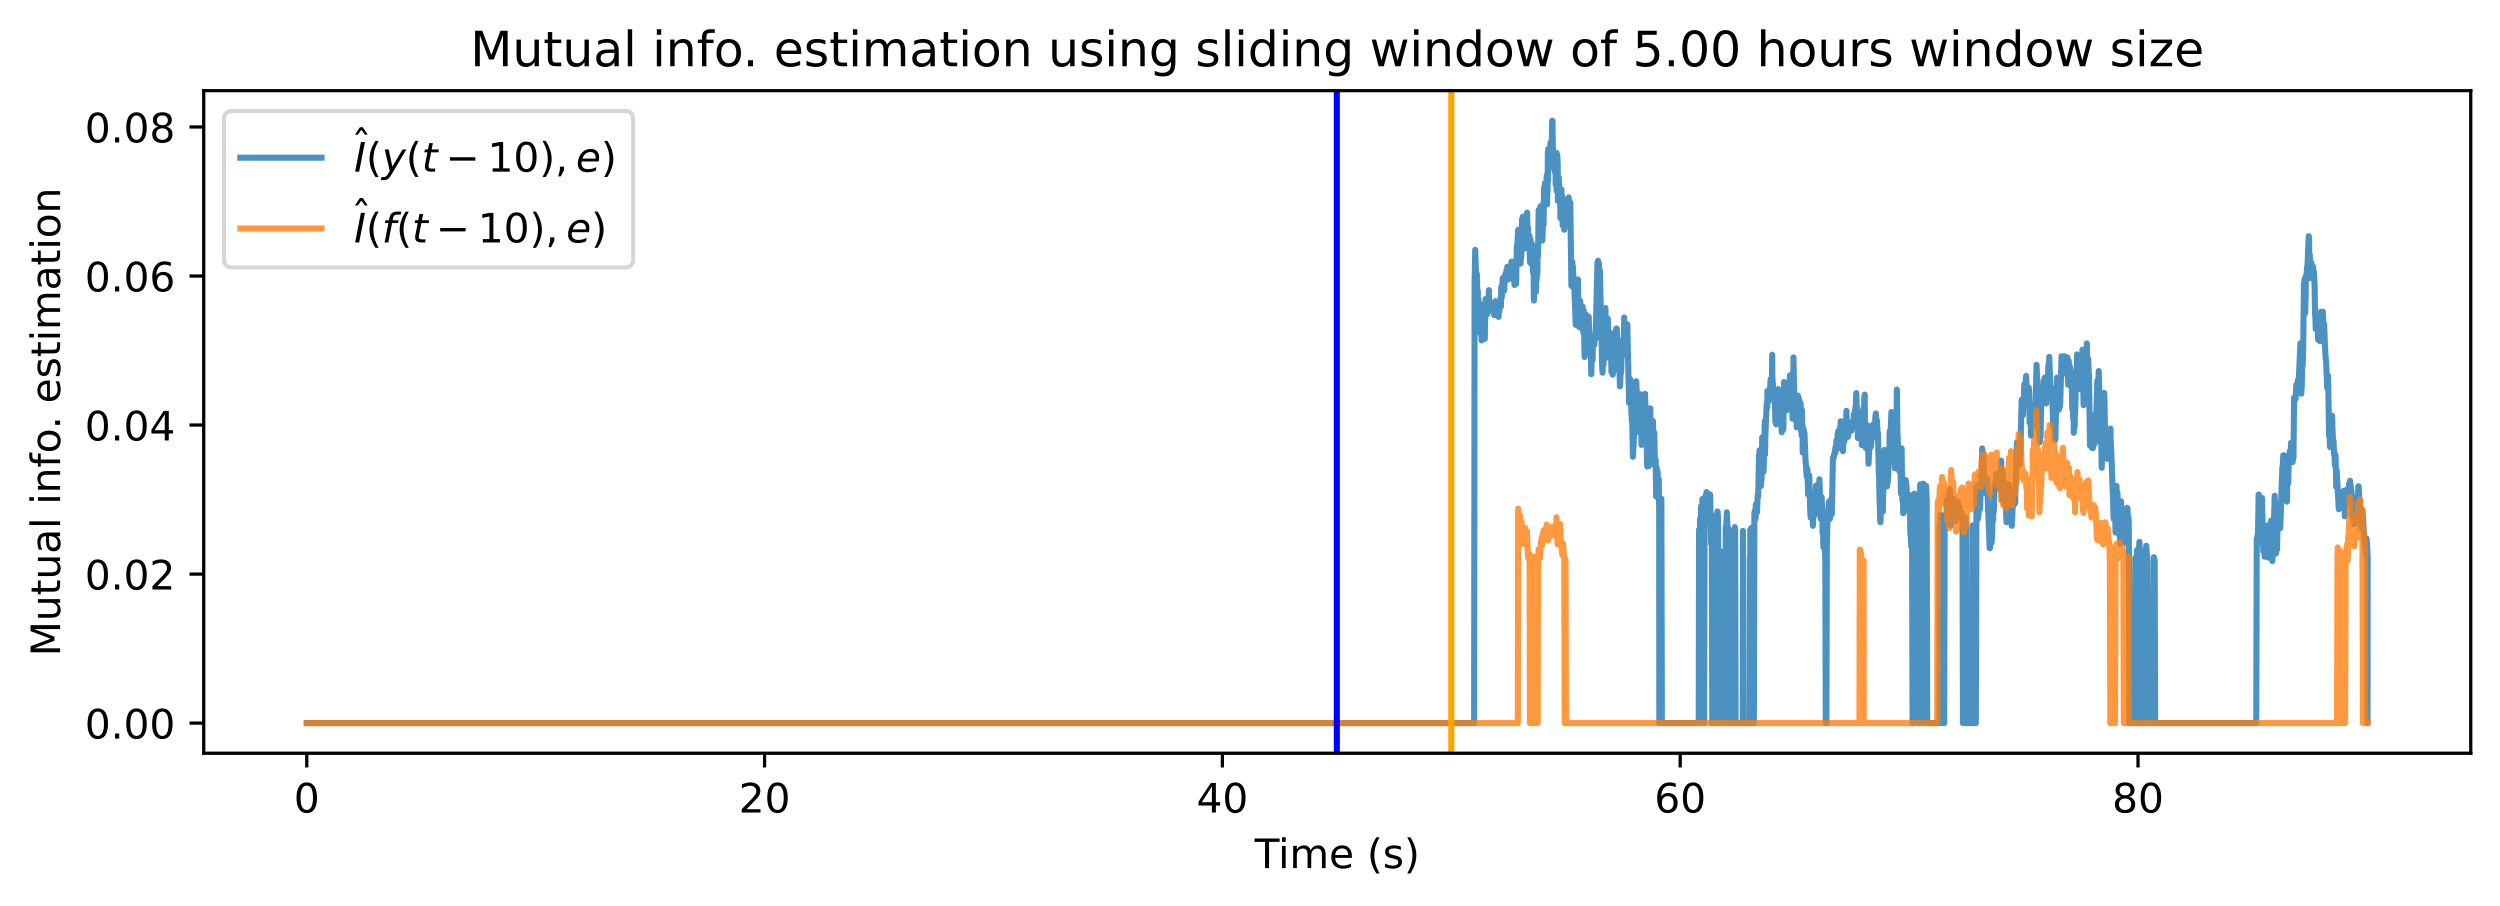 <?xml version="1.0" encoding="utf-8" standalone="no"?>
<!DOCTYPE svg PUBLIC "-//W3C//DTD SVG 1.1//EN"
  "http://www.w3.org/Graphics/SVG/1.1/DTD/svg11.dtd">
<!-- Created with matplotlib (https://matplotlib.org/) -->
<svg height="222.954pt" version="1.1" viewBox="0 0 615.344 222.954" width="615.344pt" xmlns="http://www.w3.org/2000/svg" xmlns:xlink="http://www.w3.org/1999/xlink">
 <defs>
  <style type="text/css">
*{stroke-linecap:butt;stroke-linejoin:round;}
  </style>
 </defs>
 <g id="figure_1">
  <g id="patch_1">
   <path d="M 0 222.954 
L 615.344 222.954 
L 615.344 0 
L 0 0 
z
" style="fill:#ffffff;"/>
  </g>
  <g id="axes_1">
   <g id="patch_2">
    <path d="M 50.144 185.398 
L 608.144 185.398 
L 608.144 22.318 
L 50.144 22.318 
z
" style="fill:#ffffff;"/>
   </g>
   <g id="matplotlib.axis_1">
    <g id="xtick_1">
     <g id="line2d_1">
      <defs>
       <path d="M 0 0 
L 0 3.5 
" id="medc4f35c21" style="stroke:#000000;stroke-width:0.8;"/>
      </defs>
      <g>
       <use style="stroke:#000000;stroke-width:0.8;" x="75.507" xlink:href="#medc4f35c21" y="185.398"/>
      </g>
     </g>
     <g id="text_1">
      <!-- 0 -->
      <defs>
       <path d="M 31.781 66.406 
Q 24.172 66.406 20.328 58.906 
Q 16.5 51.422 16.5 36.375 
Q 16.5 21.391 20.328 13.891 
Q 24.172 6.391 31.781 6.391 
Q 39.453 6.391 43.281 13.891 
Q 47.125 21.391 47.125 36.375 
Q 47.125 51.422 43.281 58.906 
Q 39.453 66.406 31.781 66.406 
z
M 31.781 74.219 
Q 44.047 74.219 50.516 64.516 
Q 56.984 54.828 56.984 36.375 
Q 56.984 17.969 50.516 8.266 
Q 44.047 -1.422 31.781 -1.422 
Q 19.531 -1.422 13.062 8.266 
Q 6.594 17.969 6.594 36.375 
Q 6.594 54.828 13.062 64.516 
Q 19.531 74.219 31.781 74.219 
z
" id="DejaVuSans-48"/>
      </defs>
      <g transform="translate(72.326 199.997)scale(0.1 -0.1)">
       <use xlink:href="#DejaVuSans-48"/>
      </g>
     </g>
    </g>
    <g id="xtick_2">
     <g id="line2d_2">
      <g>
       <use style="stroke:#000000;stroke-width:0.8;" x="188.191" xlink:href="#medc4f35c21" y="185.398"/>
      </g>
     </g>
     <g id="text_2">
      <!-- 20 -->
      <defs>
       <path d="M 19.188 8.297 
L 53.609 8.297 
L 53.609 0 
L 7.328 0 
L 7.328 8.297 
Q 12.938 14.109 22.625 23.891 
Q 32.328 33.688 34.812 36.531 
Q 39.547 41.844 41.422 45.531 
Q 43.312 49.219 43.312 52.781 
Q 43.312 58.594 39.234 62.25 
Q 35.156 65.922 28.609 65.922 
Q 23.969 65.922 18.812 64.312 
Q 13.672 62.703 7.812 59.422 
L 7.812 69.391 
Q 13.766 71.781 18.938 73 
Q 24.125 74.219 28.422 74.219 
Q 39.75 74.219 46.484 68.547 
Q 53.219 62.891 53.219 53.422 
Q 53.219 48.922 51.531 44.891 
Q 49.859 40.875 45.406 35.406 
Q 44.188 33.984 37.641 27.219 
Q 31.109 20.453 19.188 8.297 
z
" id="DejaVuSans-50"/>
      </defs>
      <g transform="translate(181.829 199.997)scale(0.1 -0.1)">
       <use xlink:href="#DejaVuSans-50"/>
       <use x="63.623" xlink:href="#DejaVuSans-48"/>
      </g>
     </g>
    </g>
    <g id="xtick_3">
     <g id="line2d_3">
      <g>
       <use style="stroke:#000000;stroke-width:0.8;" x="300.875" xlink:href="#medc4f35c21" y="185.398"/>
      </g>
     </g>
     <g id="text_3">
      <!-- 40 -->
      <defs>
       <path d="M 37.797 64.312 
L 12.891 25.391 
L 37.797 25.391 
z
M 35.203 72.906 
L 47.609 72.906 
L 47.609 25.391 
L 58.016 25.391 
L 58.016 17.188 
L 47.609 17.188 
L 47.609 0 
L 37.797 0 
L 37.797 17.188 
L 4.891 17.188 
L 4.891 26.703 
z
" id="DejaVuSans-52"/>
      </defs>
      <g transform="translate(294.512 199.997)scale(0.1 -0.1)">
       <use xlink:href="#DejaVuSans-52"/>
       <use x="63.623" xlink:href="#DejaVuSans-48"/>
      </g>
     </g>
    </g>
    <g id="xtick_4">
     <g id="line2d_4">
      <g>
       <use style="stroke:#000000;stroke-width:0.8;" x="413.559" xlink:href="#medc4f35c21" y="185.398"/>
      </g>
     </g>
     <g id="text_4">
      <!-- 60 -->
      <defs>
       <path d="M 33.016 40.375 
Q 26.375 40.375 22.484 35.828 
Q 18.609 31.297 18.609 23.391 
Q 18.609 15.531 22.484 10.953 
Q 26.375 6.391 33.016 6.391 
Q 39.656 6.391 43.531 10.953 
Q 47.406 15.531 47.406 23.391 
Q 47.406 31.297 43.531 35.828 
Q 39.656 40.375 33.016 40.375 
z
M 52.594 71.297 
L 52.594 62.312 
Q 48.875 64.062 45.094 64.984 
Q 41.312 65.922 37.594 65.922 
Q 27.828 65.922 22.672 59.328 
Q 17.531 52.734 16.797 39.406 
Q 19.672 43.656 24.016 45.922 
Q 28.375 48.188 33.594 48.188 
Q 44.578 48.188 50.953 41.516 
Q 57.328 34.859 57.328 23.391 
Q 57.328 12.156 50.688 5.359 
Q 44.047 -1.422 33.016 -1.422 
Q 20.359 -1.422 13.672 8.266 
Q 6.984 17.969 6.984 36.375 
Q 6.984 53.656 15.188 63.938 
Q 23.391 74.219 37.203 74.219 
Q 40.922 74.219 44.703 73.484 
Q 48.484 72.75 52.594 71.297 
z
" id="DejaVuSans-54"/>
      </defs>
      <g transform="translate(407.196 199.997)scale(0.1 -0.1)">
       <use xlink:href="#DejaVuSans-54"/>
       <use x="63.623" xlink:href="#DejaVuSans-48"/>
      </g>
     </g>
    </g>
    <g id="xtick_5">
     <g id="line2d_5">
      <g>
       <use style="stroke:#000000;stroke-width:0.8;" x="526.243" xlink:href="#medc4f35c21" y="185.398"/>
      </g>
     </g>
     <g id="text_5">
      <!-- 80 -->
      <defs>
       <path d="M 31.781 34.625 
Q 24.75 34.625 20.719 30.859 
Q 16.703 27.094 16.703 20.516 
Q 16.703 13.922 20.719 10.156 
Q 24.75 6.391 31.781 6.391 
Q 38.812 6.391 42.859 10.172 
Q 46.922 13.969 46.922 20.516 
Q 46.922 27.094 42.891 30.859 
Q 38.875 34.625 31.781 34.625 
z
M 21.922 38.812 
Q 15.578 40.375 12.031 44.719 
Q 8.5 49.078 8.5 55.328 
Q 8.5 64.062 14.719 69.141 
Q 20.953 74.219 31.781 74.219 
Q 42.672 74.219 48.875 69.141 
Q 55.078 64.062 55.078 55.328 
Q 55.078 49.078 51.531 44.719 
Q 48 40.375 41.703 38.812 
Q 48.828 37.156 52.797 32.312 
Q 56.781 27.484 56.781 20.516 
Q 56.781 9.906 50.312 4.234 
Q 43.844 -1.422 31.781 -1.422 
Q 19.734 -1.422 13.25 4.234 
Q 6.781 9.906 6.781 20.516 
Q 6.781 27.484 10.781 32.312 
Q 14.797 37.156 21.922 38.812 
z
M 18.312 54.391 
Q 18.312 48.734 21.844 45.562 
Q 25.391 42.391 31.781 42.391 
Q 38.141 42.391 41.719 45.562 
Q 45.312 48.734 45.312 54.391 
Q 45.312 60.062 41.719 63.234 
Q 38.141 66.406 31.781 66.406 
Q 25.391 66.406 21.844 63.234 
Q 18.312 60.062 18.312 54.391 
z
" id="DejaVuSans-56"/>
      </defs>
      <g transform="translate(519.88 199.997)scale(0.1 -0.1)">
       <use xlink:href="#DejaVuSans-56"/>
       <use x="63.623" xlink:href="#DejaVuSans-48"/>
      </g>
     </g>
    </g>
    <g id="text_6">
     <!-- Time (s) -->
     <defs>
      <path d="M -0.297 72.906 
L 61.375 72.906 
L 61.375 64.594 
L 35.5 64.594 
L 35.5 0 
L 25.594 0 
L 25.594 64.594 
L -0.297 64.594 
z
" id="DejaVuSans-84"/>
      <path d="M 9.422 54.688 
L 18.406 54.688 
L 18.406 0 
L 9.422 0 
z
M 9.422 75.984 
L 18.406 75.984 
L 18.406 64.594 
L 9.422 64.594 
z
" id="DejaVuSans-105"/>
      <path d="M 52 44.188 
Q 55.375 50.25 60.062 53.125 
Q 64.75 56 71.094 56 
Q 79.641 56 84.281 50.016 
Q 88.922 44.047 88.922 33.016 
L 88.922 0 
L 79.891 0 
L 79.891 32.719 
Q 79.891 40.578 77.094 44.375 
Q 74.312 48.188 68.609 48.188 
Q 61.625 48.188 57.562 43.547 
Q 53.516 38.922 53.516 30.906 
L 53.516 0 
L 44.484 0 
L 44.484 32.719 
Q 44.484 40.625 41.703 44.406 
Q 38.922 48.188 33.109 48.188 
Q 26.219 48.188 22.156 43.531 
Q 18.109 38.875 18.109 30.906 
L 18.109 0 
L 9.078 0 
L 9.078 54.688 
L 18.109 54.688 
L 18.109 46.188 
Q 21.188 51.219 25.484 53.609 
Q 29.781 56 35.688 56 
Q 41.656 56 45.828 52.969 
Q 50 49.953 52 44.188 
z
" id="DejaVuSans-109"/>
      <path d="M 56.203 29.594 
L 56.203 25.203 
L 14.891 25.203 
Q 15.484 15.922 20.484 11.062 
Q 25.484 6.203 34.422 6.203 
Q 39.594 6.203 44.453 7.469 
Q 49.312 8.734 54.109 11.281 
L 54.109 2.781 
Q 49.266 0.734 44.188 -0.344 
Q 39.109 -1.422 33.891 -1.422 
Q 20.797 -1.422 13.156 6.188 
Q 5.516 13.812 5.516 26.812 
Q 5.516 40.234 12.766 48.109 
Q 20.016 56 32.328 56 
Q 43.359 56 49.781 48.891 
Q 56.203 41.797 56.203 29.594 
z
M 47.219 32.234 
Q 47.125 39.594 43.094 43.984 
Q 39.062 48.391 32.422 48.391 
Q 24.906 48.391 20.391 44.141 
Q 15.875 39.891 15.188 32.172 
z
" id="DejaVuSans-101"/>
      <path id="DejaVuSans-32"/>
      <path d="M 31 75.875 
Q 24.469 64.656 21.281 53.656 
Q 18.109 42.672 18.109 31.391 
Q 18.109 20.125 21.312 9.062 
Q 24.516 -2 31 -13.188 
L 23.188 -13.188 
Q 15.875 -1.703 12.234 9.375 
Q 8.594 20.453 8.594 31.391 
Q 8.594 42.281 12.203 53.312 
Q 15.828 64.359 23.188 75.875 
z
" id="DejaVuSans-40"/>
      <path d="M 44.281 53.078 
L 44.281 44.578 
Q 40.484 46.531 36.375 47.5 
Q 32.281 48.484 27.875 48.484 
Q 21.188 48.484 17.844 46.438 
Q 14.5 44.391 14.5 40.281 
Q 14.5 37.156 16.891 35.375 
Q 19.281 33.594 26.516 31.984 
L 29.594 31.297 
Q 39.156 29.25 43.188 25.516 
Q 47.219 21.781 47.219 15.094 
Q 47.219 7.469 41.188 3.016 
Q 35.156 -1.422 24.609 -1.422 
Q 20.219 -1.422 15.453 -0.562 
Q 10.688 0.297 5.422 2 
L 5.422 11.281 
Q 10.406 8.688 15.234 7.391 
Q 20.062 6.109 24.812 6.109 
Q 31.156 6.109 34.562 8.281 
Q 37.984 10.453 37.984 14.406 
Q 37.984 18.062 35.516 20.016 
Q 33.062 21.969 24.703 23.781 
L 21.578 24.516 
Q 13.234 26.266 9.516 29.906 
Q 5.812 33.547 5.812 39.891 
Q 5.812 47.609 11.281 51.797 
Q 16.75 56 26.812 56 
Q 31.781 56 36.172 55.266 
Q 40.578 54.547 44.281 53.078 
z
" id="DejaVuSans-115"/>
      <path d="M 8.016 75.875 
L 15.828 75.875 
Q 23.141 64.359 26.781 53.312 
Q 30.422 42.281 30.422 31.391 
Q 30.422 20.453 26.781 9.375 
Q 23.141 -1.703 15.828 -13.188 
L 8.016 -13.188 
Q 14.5 -2 17.703 9.062 
Q 20.906 20.125 20.906 31.391 
Q 20.906 42.672 17.703 53.656 
Q 14.5 64.656 8.016 75.875 
z
" id="DejaVuSans-41"/>
     </defs>
     <g transform="translate(308.815 213.675)scale(0.1 -0.1)">
      <use xlink:href="#DejaVuSans-84"/>
      <use x="57.959" xlink:href="#DejaVuSans-105"/>
      <use x="85.742" xlink:href="#DejaVuSans-109"/>
      <use x="183.154" xlink:href="#DejaVuSans-101"/>
      <use x="244.678" xlink:href="#DejaVuSans-32"/>
      <use x="276.465" xlink:href="#DejaVuSans-40"/>
      <use x="315.479" xlink:href="#DejaVuSans-115"/>
      <use x="367.578" xlink:href="#DejaVuSans-41"/>
     </g>
    </g>
   </g>
   <g id="matplotlib.axis_2">
    <g id="ytick_1">
     <g id="line2d_6">
      <defs>
       <path d="M 0 0 
L -3.5 0 
" id="m46e42baae7" style="stroke:#000000;stroke-width:0.8;"/>
      </defs>
      <g>
       <use style="stroke:#000000;stroke-width:0.8;" x="50.144" xlink:href="#m46e42baae7" y="177.985"/>
      </g>
     </g>
     <g id="text_7">
      <!-- 0.00 -->
      <defs>
       <path d="M 10.688 12.406 
L 21 12.406 
L 21 0 
L 10.688 0 
z
" id="DejaVuSans-46"/>
      </defs>
      <g transform="translate(20.878 181.785)scale(0.1 -0.1)">
       <use xlink:href="#DejaVuSans-48"/>
       <use x="63.623" xlink:href="#DejaVuSans-46"/>
       <use x="95.41" xlink:href="#DejaVuSans-48"/>
       <use x="159.033" xlink:href="#DejaVuSans-48"/>
      </g>
     </g>
    </g>
    <g id="ytick_2">
     <g id="line2d_7">
      <g>
       <use style="stroke:#000000;stroke-width:0.8;" x="50.144" xlink:href="#m46e42baae7" y="141.303"/>
      </g>
     </g>
     <g id="text_8">
      <!-- 0.02 -->
      <g transform="translate(20.878 145.102)scale(0.1 -0.1)">
       <use xlink:href="#DejaVuSans-48"/>
       <use x="63.623" xlink:href="#DejaVuSans-46"/>
       <use x="95.41" xlink:href="#DejaVuSans-48"/>
       <use x="159.033" xlink:href="#DejaVuSans-50"/>
      </g>
     </g>
    </g>
    <g id="ytick_3">
     <g id="line2d_8">
      <g>
       <use style="stroke:#000000;stroke-width:0.8;" x="50.144" xlink:href="#m46e42baae7" y="104.621"/>
      </g>
     </g>
     <g id="text_9">
      <!-- 0.04 -->
      <g transform="translate(20.878 108.42)scale(0.1 -0.1)">
       <use xlink:href="#DejaVuSans-48"/>
       <use x="63.623" xlink:href="#DejaVuSans-46"/>
       <use x="95.41" xlink:href="#DejaVuSans-48"/>
       <use x="159.033" xlink:href="#DejaVuSans-52"/>
      </g>
     </g>
    </g>
    <g id="ytick_4">
     <g id="line2d_9">
      <g>
       <use style="stroke:#000000;stroke-width:0.8;" x="50.144" xlink:href="#m46e42baae7" y="67.938"/>
      </g>
     </g>
     <g id="text_10">
      <!-- 0.06 -->
      <g transform="translate(20.878 71.737)scale(0.1 -0.1)">
       <use xlink:href="#DejaVuSans-48"/>
       <use x="63.623" xlink:href="#DejaVuSans-46"/>
       <use x="95.41" xlink:href="#DejaVuSans-48"/>
       <use x="159.033" xlink:href="#DejaVuSans-54"/>
      </g>
     </g>
    </g>
    <g id="ytick_5">
     <g id="line2d_10">
      <g>
       <use style="stroke:#000000;stroke-width:0.8;" x="50.144" xlink:href="#m46e42baae7" y="31.256"/>
      </g>
     </g>
     <g id="text_11">
      <!-- 0.08 -->
      <g transform="translate(20.878 35.055)scale(0.1 -0.1)">
       <use xlink:href="#DejaVuSans-48"/>
       <use x="63.623" xlink:href="#DejaVuSans-46"/>
       <use x="95.41" xlink:href="#DejaVuSans-48"/>
       <use x="159.033" xlink:href="#DejaVuSans-56"/>
      </g>
     </g>
    </g>
    <g id="text_12">
     <!-- Mutual info. estimation -->
     <defs>
      <path d="M 9.812 72.906 
L 24.516 72.906 
L 43.109 23.297 
L 61.812 72.906 
L 76.516 72.906 
L 76.516 0 
L 66.891 0 
L 66.891 64.016 
L 48.094 14.016 
L 38.188 14.016 
L 19.391 64.016 
L 19.391 0 
L 9.812 0 
z
" id="DejaVuSans-77"/>
      <path d="M 8.5 21.578 
L 8.5 54.688 
L 17.484 54.688 
L 17.484 21.922 
Q 17.484 14.156 20.5 10.266 
Q 23.531 6.391 29.594 6.391 
Q 36.859 6.391 41.078 11.031 
Q 45.312 15.672 45.312 23.688 
L 45.312 54.688 
L 54.297 54.688 
L 54.297 0 
L 45.312 0 
L 45.312 8.406 
Q 42.047 3.422 37.719 1 
Q 33.406 -1.422 27.688 -1.422 
Q 18.266 -1.422 13.375 4.438 
Q 8.5 10.297 8.5 21.578 
z
M 31.109 56 
z
" id="DejaVuSans-117"/>
      <path d="M 18.312 70.219 
L 18.312 54.688 
L 36.812 54.688 
L 36.812 47.703 
L 18.312 47.703 
L 18.312 18.016 
Q 18.312 11.328 20.141 9.422 
Q 21.969 7.516 27.594 7.516 
L 36.812 7.516 
L 36.812 0 
L 27.594 0 
Q 17.188 0 13.234 3.875 
Q 9.281 7.766 9.281 18.016 
L 9.281 47.703 
L 2.688 47.703 
L 2.688 54.688 
L 9.281 54.688 
L 9.281 70.219 
z
" id="DejaVuSans-116"/>
      <path d="M 34.281 27.484 
Q 23.391 27.484 19.188 25 
Q 14.984 22.516 14.984 16.5 
Q 14.984 11.719 18.141 8.906 
Q 21.297 6.109 26.703 6.109 
Q 34.188 6.109 38.703 11.406 
Q 43.219 16.703 43.219 25.484 
L 43.219 27.484 
z
M 52.203 31.203 
L 52.203 0 
L 43.219 0 
L 43.219 8.297 
Q 40.141 3.328 35.547 0.953 
Q 30.953 -1.422 24.312 -1.422 
Q 15.922 -1.422 10.953 3.297 
Q 6 8.016 6 15.922 
Q 6 25.141 12.172 29.828 
Q 18.359 34.516 30.609 34.516 
L 43.219 34.516 
L 43.219 35.406 
Q 43.219 41.609 39.141 45 
Q 35.062 48.391 27.688 48.391 
Q 23 48.391 18.547 47.266 
Q 14.109 46.141 10.016 43.891 
L 10.016 52.203 
Q 14.938 54.109 19.578 55.047 
Q 24.219 56 28.609 56 
Q 40.484 56 46.344 49.844 
Q 52.203 43.703 52.203 31.203 
z
" id="DejaVuSans-97"/>
      <path d="M 9.422 75.984 
L 18.406 75.984 
L 18.406 0 
L 9.422 0 
z
" id="DejaVuSans-108"/>
      <path d="M 54.891 33.016 
L 54.891 0 
L 45.906 0 
L 45.906 32.719 
Q 45.906 40.484 42.875 44.328 
Q 39.844 48.188 33.797 48.188 
Q 26.516 48.188 22.312 43.547 
Q 18.109 38.922 18.109 30.906 
L 18.109 0 
L 9.078 0 
L 9.078 54.688 
L 18.109 54.688 
L 18.109 46.188 
Q 21.344 51.125 25.703 53.562 
Q 30.078 56 35.797 56 
Q 45.219 56 50.047 50.172 
Q 54.891 44.344 54.891 33.016 
z
" id="DejaVuSans-110"/>
      <path d="M 37.109 75.984 
L 37.109 68.5 
L 28.516 68.5 
Q 23.688 68.5 21.797 66.547 
Q 19.922 64.594 19.922 59.516 
L 19.922 54.688 
L 34.719 54.688 
L 34.719 47.703 
L 19.922 47.703 
L 19.922 0 
L 10.891 0 
L 10.891 47.703 
L 2.297 47.703 
L 2.297 54.688 
L 10.891 54.688 
L 10.891 58.5 
Q 10.891 67.625 15.141 71.797 
Q 19.391 75.984 28.609 75.984 
z
" id="DejaVuSans-102"/>
      <path d="M 30.609 48.391 
Q 23.391 48.391 19.188 42.75 
Q 14.984 37.109 14.984 27.297 
Q 14.984 17.484 19.156 11.844 
Q 23.344 6.203 30.609 6.203 
Q 37.797 6.203 41.984 11.859 
Q 46.188 17.531 46.188 27.297 
Q 46.188 37.016 41.984 42.703 
Q 37.797 48.391 30.609 48.391 
z
M 30.609 56 
Q 42.328 56 49.016 48.375 
Q 55.719 40.766 55.719 27.297 
Q 55.719 13.875 49.016 6.219 
Q 42.328 -1.422 30.609 -1.422 
Q 18.844 -1.422 12.172 6.219 
Q 5.516 13.875 5.516 27.297 
Q 5.516 40.766 12.172 48.375 
Q 18.844 56 30.609 56 
z
" id="DejaVuSans-111"/>
     </defs>
     <g transform="translate(14.798 161.522)rotate(-90)scale(0.1 -0.1)">
      <use xlink:href="#DejaVuSans-77"/>
      <use x="86.279" xlink:href="#DejaVuSans-117"/>
      <use x="149.658" xlink:href="#DejaVuSans-116"/>
      <use x="188.867" xlink:href="#DejaVuSans-117"/>
      <use x="252.246" xlink:href="#DejaVuSans-97"/>
      <use x="313.525" xlink:href="#DejaVuSans-108"/>
      <use x="341.309" xlink:href="#DejaVuSans-32"/>
      <use x="373.096" xlink:href="#DejaVuSans-105"/>
      <use x="400.879" xlink:href="#DejaVuSans-110"/>
      <use x="464.258" xlink:href="#DejaVuSans-102"/>
      <use x="499.463" xlink:href="#DejaVuSans-111"/>
      <use x="558.895" xlink:href="#DejaVuSans-46"/>
      <use x="590.682" xlink:href="#DejaVuSans-32"/>
      <use x="622.469" xlink:href="#DejaVuSans-101"/>
      <use x="683.992" xlink:href="#DejaVuSans-115"/>
      <use x="736.092" xlink:href="#DejaVuSans-116"/>
      <use x="775.301" xlink:href="#DejaVuSans-105"/>
      <use x="803.084" xlink:href="#DejaVuSans-109"/>
      <use x="900.496" xlink:href="#DejaVuSans-97"/>
      <use x="961.775" xlink:href="#DejaVuSans-116"/>
      <use x="1000.984" xlink:href="#DejaVuSans-105"/>
      <use x="1028.768" xlink:href="#DejaVuSans-111"/>
      <use x="1089.949" xlink:href="#DejaVuSans-110"/>
     </g>
    </g>
   </g>
   <g id="line2d_11">
    <path clip-path="url(#pcf7db066e0)" d="M 75.507 177.985 
L 362.834 177.985 
L 362.951 69.91 
L 363.108 61.503 
L 363.147 62.918 
L 363.421 70.463 
L 363.499 67.421 
L 363.538 68.792 
L 363.656 73.162 
L 363.695 72.333 
L 363.734 71.491 
L 363.812 74.976 
L 363.851 73.661 
L 363.891 73.661 
L 363.969 75.309 
L 364.008 78.73 
L 364.047 74.976 
L 364.086 76.276 
L 364.243 79.21 
L 364.282 79.21 
L 364.399 82.084 
L 364.556 77.563 
L 364.673 83.793 
L 364.712 81.742 
L 364.908 75.003 
L 365.104 81.73 
L 365.338 76.276 
L 365.456 83.401 
L 365.495 81.34 
L 365.651 73.609 
L 365.808 73.609 
L 365.886 76.113 
L 365.925 75.2 
L 366.004 73.955 
L 366.043 77.345 
L 366.121 74.868 
L 366.395 74.868 
L 366.473 71.423 
L 366.512 72.696 
L 366.63 76.113 
L 366.747 74.868 
L 367.06 74.868 
L 367.138 75.769 
L 367.256 74.868 
L 367.412 76.658 
L 367.647 76.658 
L 367.764 77.535 
L 367.804 77.535 
L 367.921 76.276 
L 367.96 76.276 
L 368.077 74.126 
L 368.312 77.141 
L 368.43 77.141 
L 368.547 75.868 
L 368.704 75.868 
L 368.821 77.994 
L 368.86 77.994 
L 368.938 75.868 
L 368.977 76.721 
L 369.017 76.721 
L 369.134 75.868 
L 369.173 75.868 
L 369.369 73.237 
L 369.408 73.237 
L 369.447 75.399 
L 369.486 71.951 
L 369.525 70.65 
L 369.564 71.951 
L 369.643 73.237 
L 369.877 68.435 
L 369.995 68.435 
L 370.112 69.749 
L 370.151 69.749 
L 370.23 71.539 
L 370.386 68.435 
L 370.503 67.522 
L 370.621 67.522 
L 370.66 68.435 
L 370.699 67.522 
L 370.738 67.522 
L 370.777 66.597 
L 370.816 67.522 
L 370.895 67.522 
L 371.012 65.66 
L 371.169 68.836 
L 371.325 66.193 
L 371.599 66.193 
L 371.677 67.106 
L 371.795 65.764 
L 371.912 65.764 
L 372.03 64.407 
L 372.069 64.407 
L 372.264 66.665 
L 372.382 66.665 
L 372.499 68.896 
L 372.538 68.896 
L 372.656 67.554 
L 372.773 70.149 
L 372.812 66.568 
L 372.851 67.421 
L 372.969 69.633 
L 373.047 69.633 
L 373.086 68.262 
L 373.125 69.092 
L 373.164 69.91 
L 373.36 60.349 
L 373.438 61.19 
L 373.673 56.564 
L 373.712 57.417 
L 373.947 62.02 
L 374.025 58.891 
L 374.064 60.349 
L 374.26 64.893 
L 374.377 62.02 
L 374.416 63.464 
L 374.456 62.02 
L 374.573 58.037 
L 374.612 53.929 
L 374.69 56.24 
L 374.729 58.891 
L 374.808 57.417 
L 374.847 53.308 
L 374.925 53.929 
L 375.238 61.19 
L 375.277 60.349 
L 375.395 60.349 
L 375.473 60.36 
L 375.512 59.53 
L 375.551 59.53 
L 375.669 60.36 
L 375.708 60.36 
L 375.864 52.323 
L 375.942 55.246 
L 376.021 58.068 
L 376.06 55.824 
L 376.255 60.487 
L 376.334 59.638 
L 376.373 60.083 
L 376.412 59.777 
L 376.451 58.038 
L 376.49 60.823 
L 376.608 64.578 
L 376.686 58.844 
L 376.725 60.572 
L 376.764 62.126 
L 376.803 59.955 
L 376.842 59.638 
L 376.999 65.067 
L 377.038 63.445 
L 377.273 60.286 
L 377.351 67.172 
L 377.39 65.205 
L 377.429 64.005 
L 377.468 65.763 
L 377.547 73.98 
L 377.586 71.82 
L 377.664 72.087 
L 377.782 67.707 
L 377.821 69.092 
L 377.86 68.262 
L 377.899 67.421 
L 377.938 68.792 
L 378.055 71.82 
L 378.134 67.421 
L 378.212 69.092 
L 378.368 66.354 
L 378.408 67.421 
L 378.447 61.927 
L 378.525 63.222 
L 378.564 62.768 
L 378.721 51.707 
L 378.799 52.298 
L 378.838 52.815 
L 378.877 51.95 
L 378.916 51.95 
L 379.034 53.668 
L 379.073 53.151 
L 379.112 52.706 
L 379.151 50.854 
L 379.229 52.298 
L 379.268 52.298 
L 379.386 58.631 
L 379.425 57.754 
L 379.464 50.556 
L 379.503 55.089 
L 379.621 59.197 
L 379.816 54.822 
L 379.855 54.822 
L 379.894 53.933 
L 379.934 55.406 
L 380.051 46.442 
L 380.168 45.715 
L 380.208 46.18 
L 380.247 45.095 
L 380.325 45.972 
L 380.481 48.243 
L 380.716 43.146 
L 380.794 50.312 
L 380.834 47.889 
L 380.912 46.988 
L 380.99 37.435 
L 381.029 44.526 
L 381.068 36.711 
L 381.147 38.429 
L 381.186 37.983 
L 381.303 39.994 
L 381.421 39.994 
L 381.655 35.012 
L 381.694 37.942 
L 381.773 37.029 
L 381.929 37.029 
L 382.047 29.731 
L 382.125 29.731 
L 382.281 40.407 
L 382.36 40.407 
L 382.399 41.296 
L 382.438 39.731 
L 382.477 38.842 
L 382.516 39.731 
L 382.594 39.731 
L 382.634 40.219 
L 382.673 42.251 
L 382.751 41.33 
L 382.868 39.174 
L 382.907 45.439 
L 382.947 38.525 
L 382.986 42.231 
L 383.025 41.807 
L 383.064 42.231 
L 383.103 37.624 
L 383.142 46.988 
L 383.181 46.075 
L 383.299 38.042 
L 383.416 40.781 
L 383.455 49.423 
L 383.534 43.379 
L 383.612 45.618 
L 383.651 44.864 
L 383.69 43.719 
L 383.729 44.538 
L 383.807 49.076 
L 383.886 48.883 
L 384.003 47.753 
L 384.081 53.705 
L 384.16 52.081 
L 384.316 46.596 
L 384.355 48.858 
L 384.434 48.77 
L 384.473 49.082 
L 384.512 48.144 
L 384.551 49.06 
L 384.629 55.478 
L 384.668 51.737 
L 384.747 52.543 
L 384.786 50.511 
L 384.825 52.076 
L 385.02 56.554 
L 385.138 52.582 
L 385.177 52.784 
L 385.216 53.222 
L 385.255 55.779 
L 385.333 54.887 
L 385.451 51.341 
L 385.49 52.658 
L 385.568 52.017 
L 385.647 51.086 
L 385.725 53.394 
L 385.842 48.971 
L 385.999 52.766 
L 386.116 48.586 
L 386.194 49.427 
L 386.273 52.984 
L 386.312 51.736 
L 386.39 52.279 
L 386.507 49.825 
L 386.586 55.752 
L 386.781 70.352 
L 386.82 68.315 
L 386.899 68.315 
L 386.938 70.517 
L 386.977 66.861 
L 387.016 64.5 
L 387.055 70.368 
L 387.133 65.49 
L 387.173 66.239 
L 387.29 69.619 
L 387.329 69.619 
L 387.368 68.882 
L 387.407 69.619 
L 387.446 70.216 
L 387.486 68.597 
L 387.603 73.896 
L 387.642 73.896 
L 387.838 79.95 
L 388.033 70.496 
L 388.112 70.496 
L 388.19 72.174 
L 388.229 70.902 
L 388.268 71.064 
L 388.386 68.801 
L 388.542 76.739 
L 388.581 75.991 
L 388.62 75.991 
L 388.659 74.059 
L 388.738 80.538 
L 388.816 79.224 
L 388.855 79.224 
L 388.894 80.538 
L 388.933 74.024 
L 389.012 74.723 
L 389.168 77.241 
L 389.207 77.098 
L 389.325 80.803 
L 389.481 75.492 
L 389.559 75.492 
L 389.716 81.854 
L 389.755 81.258 
L 389.794 76.372 
L 389.833 77.644 
L 390.029 87.868 
L 390.068 87.142 
L 390.225 79.301 
L 390.264 80.149 
L 390.381 77.438 
L 390.42 78.152 
L 390.459 78.152 
L 390.577 80.107 
L 390.694 77.953 
L 390.772 79.211 
L 390.812 78.596 
L 390.851 77.999 
L 390.89 78.679 
L 390.929 78.058 
L 390.968 79.717 
L 391.007 79.037 
L 391.046 77.953 
L 391.085 79.568 
L 391.359 85.434 
L 391.399 82.992 
L 391.438 85.281 
L 391.594 88.13 
L 391.672 92.12 
L 391.829 85.905 
L 391.868 87.61 
L 391.907 87.164 
L 391.985 88.694 
L 392.064 84.118 
L 392.22 82.724 
L 392.298 82.724 
L 392.377 83.011 
L 392.416 84.899 
L 392.455 83.762 
L 392.494 82.476 
L 392.572 83.024 
L 392.69 83.469 
L 392.729 83.469 
L 393.198 64.637 
L 393.238 64.637 
L 393.355 64.163 
L 393.512 66.776 
L 393.551 64.892 
L 393.59 67.801 
L 393.629 67.801 
L 393.746 69.355 
L 393.785 66.447 
L 393.825 67.733 
L 394.098 79.152 
L 394.138 79.844 
L 394.333 90.004 
L 394.372 87.811 
L 394.411 91.308 
L 394.451 91.732 
L 394.49 89.273 
L 394.568 89.74 
L 394.685 89.74 
L 394.92 80.255 
L 394.959 80.255 
L 395.038 81.445 
L 395.155 75.81 
L 395.351 88.043 
L 395.507 82.072 
L 395.585 82.072 
L 395.703 78.457 
L 395.742 78.457 
L 395.859 82.786 
L 395.898 82.072 
L 395.938 83.489 
L 395.977 82.786 
L 396.016 81.96 
L 396.055 82.585 
L 396.094 83.277 
L 396.211 86.274 
L 396.251 85.594 
L 396.329 81.882 
L 396.368 83.277 
L 396.407 83.277 
L 396.446 82.585 
L 396.642 91.625 
L 396.681 90.922 
L 396.798 87.944 
L 396.955 92.216 
L 396.994 91.625 
L 397.111 91.625 
L 397.151 90.922 
L 397.346 83.257 
L 397.424 84.674 
L 397.464 83.971 
L 397.581 83.971 
L 397.816 80.896 
L 397.855 81.298 
L 397.894 81.186 
L 397.933 80.851 
L 398.324 89.401 
L 398.364 88.766 
L 398.481 84.438 
L 398.716 95.117 
L 398.833 93.622 
L 398.872 90.674 
L 398.95 91.826 
L 398.99 91.826 
L 399.029 91.529 
L 399.185 85.509 
L 399.303 87.56 
L 399.42 83.688 
L 399.577 86.084 
L 399.616 86.084 
L 399.655 85.465 
L 399.772 78.158 
L 400.007 84.841 
L 400.046 81.784 
L 400.124 82.646 
L 400.203 82.646 
L 400.242 80.078 
L 400.32 80.986 
L 400.437 84.905 
L 400.477 84.619 
L 400.516 84.559 
L 400.555 79.828 
L 400.594 82.536 
L 400.985 99.163 
L 401.024 99.046 
L 401.259 93.35 
L 401.298 94.901 
L 401.337 94.359 
L 401.572 102.171 
L 401.611 102.171 
L 401.65 103.73 
L 401.69 103.294 
L 401.729 102.27 
L 401.924 112.454 
L 402.081 109.326 
L 402.12 109.456 
L 402.355 99.997 
L 402.394 101.153 
L 402.55 105.181 
L 402.668 102.611 
L 402.746 93.839 
L 402.785 94.795 
L 402.942 99.52 
L 403.059 106.292 
L 403.137 102.077 
L 403.176 105.401 
L 403.255 104.998 
L 403.411 98.362 
L 403.45 99.52 
L 403.489 99.52 
L 403.529 100.067 
L 403.607 96.981 
L 403.685 97.154 
L 403.724 97.154 
L 403.842 102.151 
L 403.92 102.151 
L 404.037 109.499 
L 404.076 107.86 
L 404.194 106.812 
L 404.233 106.812 
L 404.389 102.753 
L 404.429 103.241 
L 404.585 107.414 
L 404.624 107.414 
L 404.742 108.005 
L 404.82 97.745 
L 404.859 98.781 
L 404.898 96.913 
L 404.937 98.517 
L 404.976 98.948 
L 405.133 106.735 
L 405.211 103.23 
L 405.25 105.275 
L 405.407 114.279 
L 405.446 114.832 
L 405.524 110.171 
L 405.563 113.833 
L 405.72 108.091 
L 405.759 103.479 
L 405.837 114.719 
L 405.876 109.102 
L 405.916 109.869 
L 406.033 102.501 
L 406.072 102.571 
L 406.189 100.511 
L 406.307 104.751 
L 406.346 104.424 
L 406.424 104.472 
L 406.463 104.413 
L 406.542 113.112 
L 406.581 108.684 
L 406.62 108.36 
L 406.659 106.725 
L 406.737 106.888 
L 406.776 112.964 
L 406.815 112.476 
L 406.855 103.642 
L 406.933 106.921 
L 407.05 106.921 
L 407.089 107.898 
L 407.129 106.824 
L 407.168 106.458 
L 407.363 114.715 
L 407.402 114.291 
L 407.442 114.742 
L 407.481 114.742 
L 407.52 113.165 
L 407.637 122.204 
L 407.755 115.121 
L 407.794 115.513 
L 407.95 117.695 
L 407.989 120.161 
L 408.028 116.13 
L 408.068 119.186 
L 408.107 118.4 
L 408.185 122.225 
L 408.224 121.724 
L 408.302 118.02 
L 408.342 124.092 
L 408.381 122.397 
L 408.42 177.985 
L 408.459 126.715 
L 408.498 125.563 
L 408.615 177.985 
L 408.772 177.985 
L 408.928 122.749 
L 409.046 177.985 
L 418.124 177.985 
L 418.202 130.359 
L 418.32 177.985 
L 418.359 177.985 
L 418.437 127.792 
L 418.476 128.919 
L 418.593 130.084 
L 418.711 124.594 
L 418.75 125.259 
L 418.789 125.79 
L 418.906 124.48 
L 418.985 124.48 
L 419.024 122.832 
L 419.063 124.813 
L 419.102 124.1 
L 419.141 124.588 
L 419.298 127.721 
L 419.376 129.02 
L 419.454 177.985 
L 419.572 124.541 
L 419.65 122.967 
L 419.689 125.487 
L 419.728 122.414 
L 419.767 122.076 
L 419.846 122.118 
L 419.885 122.418 
L 419.924 124.019 
L 419.963 122.418 
L 420.041 121.121 
L 420.315 126.971 
L 420.472 125.694 
L 420.511 126.971 
L 420.589 126.676 
L 420.667 125.678 
L 420.785 127.432 
L 420.824 126.965 
L 420.902 121.682 
L 420.941 122.058 
L 421.176 133.878 
L 421.215 126.599 
L 421.293 126.982 
L 421.332 128.302 
L 421.45 177.985 
L 421.88 177.985 
L 421.919 129.733 
L 421.998 130.227 
L 422.115 130.227 
L 422.232 129.733 
L 422.272 129.733 
L 422.311 129.856 
L 422.428 127.776 
L 422.545 127.776 
L 422.741 125.897 
L 422.859 127.116 
L 422.937 137.033 
L 422.976 177.985 
L 423.015 137.793 
L 423.093 137.793 
L 423.211 177.985 
L 423.406 177.985 
L 423.524 135.714 
L 423.563 135.714 
L 423.641 137.793 
L 423.758 177.985 
L 424.658 177.985 
L 424.776 129.515 
L 424.893 130.213 
L 425.05 126.093 
L 425.206 129.92 
L 425.363 129.92 
L 425.48 130.392 
L 425.598 177.985 
L 426.615 177.985 
L 426.732 130.674 
L 426.85 177.985 
L 426.889 130.343 
L 426.967 130.431 
L 427.006 129.739 
L 427.045 130.674 
L 427.084 130.535 
L 427.202 177.985 
L 428.963 177.985 
L 429.002 130.691 
L 429.041 177.985 
L 430.567 177.985 
L 430.684 137.245 
L 430.763 177.985 
L 430.802 130.394 
L 430.841 177.985 
L 430.958 177.985 
L 431.037 129.966 
L 431.076 130.162 
L 431.193 177.985 
L 431.702 177.985 
L 431.819 126.371 
L 431.937 125.634 
L 431.976 125.634 
L 432.093 127.751 
L 432.132 127.219 
L 432.171 124.146 
L 432.25 124.809 
L 432.328 125.512 
L 432.445 124.235 
L 432.484 126.133 
L 432.523 124.235 
L 432.68 121.616 
L 432.758 122.184 
L 432.954 112.138 
L 432.993 112.138 
L 433.032 114.732 
L 433.071 110.86 
L 433.15 110.976 
L 433.345 114.732 
L 433.384 114.749 
L 433.423 119.635 
L 433.502 117.577 
L 433.541 118.146 
L 433.58 118.13 
L 433.619 116.739 
L 433.736 107.662 
L 433.854 113.589 
L 433.893 111.511 
L 434.01 116.158 
L 434.05 116.12 
L 434.089 115.932 
L 434.402 103.614 
L 434.441 111.835 
L 434.519 107.16 
L 434.871 99.148 
L 434.989 100.248 
L 435.028 96.229 
L 435.106 98.115 
L 435.223 98.795 
L 435.341 98.795 
L 435.458 98.115 
L 435.576 98.115 
L 435.81 93.321 
L 435.849 94.046 
L 435.967 97.423 
L 436.006 96.449 
L 436.084 96.449 
L 436.162 91.557 
L 436.202 87.321 
L 436.241 92.568 
L 436.397 95.263 
L 436.515 96 
L 436.789 96 
L 436.867 98.426 
L 436.984 103.875 
L 437.023 102.95 
L 437.062 101.31 
L 437.102 102.618 
L 437.18 104.456 
L 437.258 100.449 
L 437.336 101.751 
L 437.375 102.835 
L 437.532 97.188 
L 437.61 97.188 
L 437.689 95.771 
L 437.767 96.028 
L 438.002 102.59 
L 438.158 97.445 
L 438.549 106.378 
L 438.589 105.731 
L 438.667 105.731 
L 438.784 105.073 
L 438.823 105.073 
L 438.862 98.425 
L 438.902 102.025 
L 438.941 105.731 
L 438.98 103.918 
L 439.136 94.022 
L 439.175 94.68 
L 439.254 101.052 
L 439.293 97.535 
L 439.371 95.881 
L 439.449 100.991 
L 439.528 100.004 
L 439.645 95.87 
L 439.684 97.089 
L 439.802 100.991 
L 439.958 95.739 
L 439.997 96.972 
L 440.036 96.44 
L 440.271 94.111 
L 440.31 95.71 
L 440.388 95.378 
L 440.467 95.483 
L 440.584 92.369 
L 440.662 95.91 
L 440.741 95.229 
L 440.858 93.17 
L 440.936 97.919 
L 440.975 97.121 
L 441.015 92.718 
L 441.093 94.06 
L 441.21 103.056 
L 441.288 98.144 
L 441.328 98.458 
L 441.445 87.971 
L 441.562 94.62 
L 441.601 95.311 
L 441.758 101.297 
L 441.836 99.471 
L 441.875 100.957 
L 441.954 103.347 
L 442.032 102.689 
L 442.071 102.689 
L 442.149 99.381 
L 442.188 99.805 
L 442.228 105.154 
L 442.306 103.018 
L 442.501 97.399 
L 442.541 97.399 
L 442.697 101.472 
L 442.736 98.08 
L 442.814 98.146 
L 442.971 101.297 
L 443.088 100.196 
L 443.128 100.865 
L 443.167 99.185 
L 443.206 99.245 
L 443.323 106.201 
L 443.441 106.201 
L 443.48 107.263 
L 443.519 100.962 
L 443.597 104.047 
L 443.675 104.917 
L 443.714 111.382 
L 443.793 109.347 
L 443.91 105.477 
L 443.988 106.203 
L 444.027 107.953 
L 444.106 106.513 
L 444.145 106.513 
L 444.419 113.73 
L 444.458 113.73 
L 444.693 117.31 
L 444.849 115.374 
L 445.045 121.716 
L 445.123 120.478 
L 445.319 116.995 
L 445.397 119.541 
L 445.554 125.344 
L 445.671 127.415 
L 445.788 123.835 
L 445.827 126.538 
L 445.867 124.455 
L 445.984 122.941 
L 446.062 125.649 
L 446.101 122.91 
L 446.18 124.748 
L 446.219 129.429 
L 446.297 127.118 
L 446.454 123.554 
L 446.61 126.823 
L 446.649 123.244 
L 446.727 124.455 
L 446.767 124.455 
L 446.845 125.057 
L 447.001 119.541 
L 447.119 119.541 
L 447.197 123.842 
L 447.353 123.217 
L 447.393 123.217 
L 447.471 125.607 
L 447.51 124.983 
L 447.627 120.768 
L 447.667 121.403 
L 447.823 117.956 
L 447.862 118.906 
L 448.136 127.688 
L 448.293 122.582 
L 448.371 122.316 
L 448.449 124.455 
L 448.566 127.118 
L 448.606 131.124 
L 448.645 131.114 
L 448.684 126.788 
L 448.723 131.682 
L 448.801 134.684 
L 448.84 133.33 
L 448.958 132.772 
L 449.036 132.772 
L 449.193 135.746 
L 449.232 135.221 
L 449.271 138.054 
L 449.388 177.985 
L 449.545 177.985 
L 449.662 133.471 
L 449.701 133.471 
L 449.858 125.946 
L 449.897 128.28 
L 450.171 123.47 
L 450.249 124.106 
L 450.406 127.688 
L 450.484 127.086 
L 450.562 124.106 
L 450.601 125.946 
L 450.758 122.824 
L 450.797 123.47 
L 450.875 126.538 
L 450.914 123.842 
L 450.953 122.941 
L 451.149 112.675 
L 451.345 112.675 
L 451.462 111.689 
L 451.619 111.689 
L 451.736 110.272 
L 451.814 111.258 
L 451.853 110.533 
L 452.049 108.287 
L 452.127 108.287 
L 452.206 109.796 
L 452.323 106.8 
L 452.362 107.537 
L 452.479 106.051 
L 452.558 110.272 
L 452.597 109.546 
L 452.675 107.062 
L 452.753 110.272 
L 452.792 108.548 
L 452.988 104.74 
L 453.027 104.74 
L 453.066 103.691 
L 453.145 103.992 
L 453.223 103.992 
L 453.34 105.477 
L 453.419 104.428 
L 453.458 105.154 
L 453.614 111.051 
L 453.653 110.371 
L 453.771 108.262 
L 453.81 108.977 
L 453.849 107.953 
L 453.888 108.656 
L 453.966 108.656 
L 454.084 106.513 
L 454.123 107.239 
L 454.162 107.239 
L 454.279 104.74 
L 454.318 106.513 
L 454.358 104.74 
L 454.475 101.122 
L 454.592 105.776 
L 454.632 104.74 
L 454.71 104.74 
L 454.827 107.537 
L 454.866 106.8 
L 454.945 107.062 
L 455.023 104.268 
L 455.062 105.292 
L 455.101 104.268 
L 455.375 104.268 
L 455.492 105.776 
L 455.532 103.992 
L 455.571 106.051 
L 455.649 106.051 
L 455.766 105.028 
L 456.118 105.028 
L 456.314 101.882 
L 456.392 101.882 
L 456.431 102.943 
L 456.471 101.882 
L 456.588 101.882 
L 456.666 100.35 
L 456.705 101.122 
L 456.745 101.122 
L 456.901 96.748 
L 457.058 100.808 
L 457.292 107.811 
L 457.41 107.811 
L 457.527 103.691 
L 457.605 104.74 
L 457.723 101.882 
L 457.84 102.943 
L 458.075 102.943 
L 458.271 109.546 
L 458.31 109.546 
L 458.544 103.702 
L 458.623 100.632 
L 458.662 101.346 
L 458.701 101.346 
L 458.779 99.906 
L 458.818 106.8 
L 458.858 97.961 
L 458.975 97.135 
L 459.053 107.537 
L 459.092 106.8 
L 459.131 106.8 
L 459.249 110.272 
L 459.288 109.546 
L 459.444 106.051 
L 459.562 106.051 
L 459.601 107.062 
L 459.64 106.051 
L 459.718 104.701 
L 459.757 105.687 
L 459.914 114.143 
L 460.031 111.731 
L 460.305 108.061 
L 460.384 108.061 
L 460.501 110.021 
L 460.54 109.261 
L 460.579 109.261 
L 460.736 107.301 
L 460.892 107.301 
L 461.049 104.52 
L 461.088 104.52 
L 461.244 106.53 
L 461.401 106.53 
L 461.44 107.516 
L 461.597 102.538 
L 461.714 101.755 
L 461.949 106.194 
L 461.988 103.518 
L 462.066 105.239 
L 462.105 106.664 
L 462.183 106.487 
L 462.223 106.487 
L 462.301 109.523 
L 462.457 117.028 
L 462.497 112.793 
L 462.536 119.236 
L 462.653 123.701 
L 462.81 128.541 
L 462.849 128.541 
L 463.083 120.643 
L 463.123 122.099 
L 463.201 123.531 
L 463.24 122.94 
L 463.279 122.94 
L 463.318 123.531 
L 463.357 123.123 
L 463.397 122.279 
L 463.436 125.904 
L 463.475 123.745 
L 463.827 110.739 
L 463.866 113.947 
L 463.983 115.456 
L 464.14 113.176 
L 464.453 119.724 
L 464.57 113.137 
L 464.61 114.175 
L 464.649 118.708 
L 464.727 117.055 
L 464.766 117.093 
L 464.923 112.109 
L 464.962 112.869 
L 465.001 112.869 
L 465.118 106.114 
L 465.157 106.639 
L 465.236 109.085 
L 465.275 108.148 
L 465.549 101.422 
L 465.588 102.194 
L 465.823 110.983 
L 465.901 113.194 
L 465.94 111.507 
L 465.979 111.507 
L 466.018 110.77 
L 466.057 111.731 
L 466.096 113.417 
L 466.136 112.68 
L 466.175 110.983 
L 466.253 111.731 
L 466.449 115.28 
L 466.605 111.172 
L 466.644 111.932 
L 466.683 111.172 
L 466.762 108.287 
L 466.879 95.878 
L 466.918 97.716 
L 467.036 107.301 
L 467.075 107.301 
L 467.349 113.947 
L 467.388 112.263 
L 467.427 113.034 
L 467.505 116.005 
L 467.544 113.618 
L 467.622 116.005 
L 467.662 115.28 
L 467.74 113.794 
L 467.779 114.707 
L 467.896 121.497 
L 468.053 110.356 
L 468.249 123.239 
L 468.327 122.559 
L 468.366 122.559 
L 468.405 122.981 
L 468.444 126.319 
L 468.483 123.016 
L 468.562 123.016 
L 468.601 121.143 
L 468.64 123.016 
L 468.757 123.016 
L 469.07 118.163 
L 469.188 119.467 
L 469.266 119.467 
L 469.383 123.921 
L 469.501 122.147 
L 469.54 122.147 
L 469.657 121.68 
L 469.735 121.68 
L 469.775 122.083 
L 469.814 125.643 
L 469.892 125.463 
L 469.931 125.463 
L 469.97 126.088 
L 470.009 125.463 
L 470.048 125.463 
L 470.088 124.828 
L 470.205 131.415 
L 470.283 131.415 
L 470.44 134.586 
L 470.557 134.005 
L 470.596 134.005 
L 470.635 135.357 
L 470.753 177.985 
L 470.87 127.304 
L 470.948 129.473 
L 470.988 127.665 
L 471.105 123.375 
L 471.183 121.494 
L 471.222 123.628 
L 471.262 123.204 
L 471.301 121.727 
L 471.34 124.253 
L 471.418 129.19 
L 471.457 128.372 
L 471.496 124.464 
L 471.535 126.319 
L 471.692 131.837 
L 471.77 131.837 
L 471.848 135.714 
L 471.888 128.67 
L 471.966 127.02 
L 472.005 177.985 
L 472.396 177.985 
L 472.514 125.13 
L 472.592 123.708 
L 472.631 119.216 
L 472.709 119.951 
L 472.748 119.951 
L 472.905 124.122 
L 473.022 177.985 
L 473.061 177.985 
L 473.101 123.106 
L 473.179 128.022 
L 473.218 128.022 
L 473.296 128.082 
L 473.374 119.424 
L 473.414 119.049 
L 473.453 119.29 
L 473.492 121.023 
L 473.57 120.701 
L 473.727 120.701 
L 473.805 120.573 
L 473.844 125.097 
L 474.001 120.508 
L 474.079 119.596 
L 474.235 123 
L 474.353 177.985 
L 477.366 177.985 
L 477.405 129.723 
L 477.483 130.65 
L 477.718 126.691 
L 477.757 127.174 
L 477.953 130.483 
L 477.992 130.483 
L 478.109 177.985 
L 478.54 177.985 
L 478.657 127.424 
L 478.735 127.152 
L 478.853 127.582 
L 478.892 127.152 
L 478.931 127.912 
L 478.97 127.7 
L 479.009 128.808 
L 479.048 127.212 
L 479.087 127.212 
L 479.205 122.994 
L 479.283 123.928 
L 479.361 123.928 
L 479.4 124.688 
L 479.44 123.979 
L 479.479 123.979 
L 479.518 125.927 
L 479.557 125.241 
L 479.635 121.796 
L 479.674 122.861 
L 479.948 120.477 
L 479.987 121.009 
L 480.144 129.386 
L 480.3 125.273 
L 480.34 125.154 
L 480.379 123.618 
L 480.418 124.048 
L 480.535 125.154 
L 480.731 122.8 
L 480.848 123.907 
L 480.887 123.618 
L 481.044 126.046 
L 481.083 125.515 
L 481.161 127.109 
L 481.2 126.282 
L 481.239 126.282 
L 481.357 128.214 
L 481.513 126.201 
L 481.592 127.134 
L 481.631 126.63 
L 481.944 123.541 
L 482.061 124.893 
L 482.335 124.893 
L 482.648 127.388 
L 482.687 127.388 
L 482.805 126.164 
L 482.883 127.64 
L 482.961 127.232 
L 483 126.813 
L 483.039 128.527 
L 483.157 177.985 
L 483.352 177.985 
L 483.431 130.148 
L 483.47 130.239 
L 483.587 129.831 
L 483.666 129.831 
L 483.705 130.239 
L 483.744 177.985 
L 483.783 129.566 
L 483.822 127.46 
L 483.9 128.723 
L 483.939 130.479 
L 484.057 177.985 
L 485.465 177.985 
L 485.505 129.303 
L 485.583 130.436 
L 485.7 177.985 
L 486.131 177.985 
L 486.209 130.264 
L 486.326 177.985 
L 486.483 119.814 
L 486.6 127.905 
L 486.718 127.905 
L 486.757 127.357 
L 486.835 127.687 
L 486.913 119.352 
L 486.952 119.562 
L 486.991 126.799 
L 487.07 125.328 
L 487.187 125.328 
L 487.226 124.748 
L 487.265 125.328 
L 487.344 125.328 
L 487.383 124.748 
L 487.539 119.216 
L 487.578 119.216 
L 487.774 116.995 
L 487.813 116.995 
L 487.891 110.371 
L 487.931 111.051 
L 487.97 111.051 
L 488.087 111.72 
L 488.126 111.72 
L 488.165 112.378 
L 488.361 119.216 
L 488.4 117.31 
L 488.439 119.216 
L 488.478 119.216 
L 488.518 117.31 
L 488.635 121.381 
L 489.026 121.381 
L 489.144 117.894 
L 489.339 125.898 
L 489.378 125.898 
L 489.731 134.94 
L 489.809 134.94 
L 489.848 134.414 
L 490.004 129.123 
L 490.083 130.536 
L 490.122 130.212 
L 490.161 130.212 
L 490.2 133.596 
L 490.278 132.512 
L 490.435 127.995 
L 490.513 127.415 
L 490.591 127.995 
L 490.631 124.731 
L 490.709 125.946 
L 490.748 125.946 
L 490.904 120.166 
L 491.022 119.216 
L 491.178 119.216 
L 491.217 118.868 
L 491.335 116.656 
L 491.53 120.166 
L 491.648 120.166 
L 491.804 118.255 
L 491.883 118.255 
L 492 120.166 
L 492.117 120.166 
L 492.313 116.021 
L 492.391 116.656 
L 492.548 113.389 
L 492.822 122.941 
L 492.9 115.67 
L 492.939 116.656 
L 493.096 121.103 
L 493.135 120.478 
L 493.252 118.592 
L 493.37 123.842 
L 493.487 118.906 
L 493.878 128.541 
L 493.917 127.688 
L 494.074 125.946 
L 494.152 127.688 
L 494.191 126.823 
L 494.309 124.156 
L 494.348 119.216 
L 494.426 119.83 
L 494.465 119.83 
L 494.622 126.823 
L 494.7 126.823 
L 494.856 125.057 
L 494.974 125.057 
L 495.17 129.429 
L 495.209 128.28 
L 495.248 128.28 
L 495.483 122.319 
L 495.522 122.319 
L 495.6 124.156 
L 495.717 120.779 
L 495.756 120.779 
L 495.796 124.156 
L 495.874 122.319 
L 495.913 121.381 
L 495.952 122.91 
L 495.991 123.835 
L 496.03 122.319 
L 496.187 117.281 
L 496.461 108.855 
L 496.539 109.27 
L 496.578 113.025 
L 496.656 110.965 
L 496.852 110.965 
L 496.891 113.261 
L 496.93 109.491 
L 497.087 114.285 
L 497.126 112.001 
L 497.283 112.001 
L 497.439 104.948 
L 497.596 98.412 
L 497.635 98.412 
L 497.752 101.571 
L 497.791 100.419 
L 497.83 99.254 
L 497.909 102.217 
L 498.065 98.076 
L 498.143 98.076 
L 498.261 94.613 
L 498.535 94.613 
L 498.691 92.553 
L 498.926 96.723 
L 498.965 96.723 
L 499.043 97.592 
L 499.161 95.792 
L 499.278 96.087 
L 499.317 96.087 
L 499.356 95.441 
L 499.395 96.087 
L 499.435 96.087 
L 499.552 104.046 
L 499.591 102.972 
L 499.709 104.063 
L 499.787 102.972 
L 499.904 107.247 
L 500.061 100.616 
L 500.178 104.482 
L 500.217 104.482 
L 500.295 99.726 
L 500.374 100.415 
L 500.413 100.415 
L 500.491 104.948 
L 500.569 102.508 
L 500.687 102.508 
L 500.726 103.177 
L 500.843 99.308 
L 500.882 100.433 
L 500.922 100.433 
L 500.961 101.136 
L 501 100.01 
L 501.274 89.797 
L 501.9 106.881 
L 501.939 106.201 
L 501.978 106.881 
L 502.056 108.855 
L 502.174 106.476 
L 502.213 106.476 
L 502.252 107.551 
L 502.448 97.017 
L 502.565 95.138 
L 502.604 95.138 
L 502.721 97.017 
L 502.8 95.852 
L 502.956 98.872 
L 502.995 93.675 
L 503.074 94.412 
L 503.113 94.412 
L 503.269 92.927 
L 503.348 92.927 
L 503.465 95.577 
L 503.543 94.84 
L 503.621 99.308 
L 503.661 95.244 
L 503.778 93.712 
L 503.934 98.169 
L 504.013 97.017 
L 504.169 90.218 
L 504.208 90.218 
L 504.248 89.435 
L 504.287 91.396 
L 504.326 90.218 
L 504.404 87.821 
L 504.443 89.026 
L 504.678 95.577 
L 504.795 98.169 
L 504.913 98.169 
L 505.03 95.577 
L 505.069 95.577 
L 505.382 105.127 
L 505.5 99.719 
L 505.539 100.832 
L 505.734 107.62 
L 505.852 107.62 
L 505.891 108.311 
L 506.087 100.433 
L 506.126 100.433 
L 506.321 92.927 
L 506.556 99.719 
L 506.595 97.868 
L 506.674 97.868 
L 506.752 100.832 
L 506.791 98.257 
L 506.908 96.382 
L 506.947 96.382 
L 507.026 100.106 
L 507.104 98.994 
L 507.417 87.688 
L 507.574 91.329 
L 507.691 87.688 
L 507.73 88.84 
L 507.808 87.987 
L 508.004 91.946 
L 508.121 88.84 
L 508.16 89.681 
L 508.2 87.688 
L 508.239 90.82 
L 508.317 90.82 
L 508.552 87.987 
L 508.747 87.987 
L 508.826 88.84 
L 508.865 87.987 
L 508.904 88.84 
L 509.06 94.706 
L 509.178 88.84 
L 509.256 89.979 
L 509.373 89.979 
L 509.491 92.775 
L 509.569 90.511 
L 509.608 91.65 
L 509.804 94.706 
L 509.882 91.65 
L 509.921 92.775 
L 510.039 100.629 
L 510.156 100.048 
L 510.234 100.048 
L 510.273 102.943 
L 510.313 99.567 
L 510.352 100.629 
L 510.391 101.412 
L 510.43 106.513 
L 510.508 104.74 
L 510.626 101.667 
L 510.665 105.028 
L 510.704 101.667 
L 510.743 101.243 
L 510.782 101.535 
L 510.978 92.53 
L 511.095 91.77 
L 511.134 92.53 
L 511.252 87.22 
L 511.33 92.467 
L 511.408 90.82 
L 511.486 89.125 
L 511.526 89.979 
L 511.565 89.979 
L 511.799 92.775 
L 511.878 91.946 
L 511.995 94.158 
L 512.034 94.158 
L 512.073 92.217 
L 512.113 95.806 
L 512.152 93.888 
L 512.191 89.261 
L 512.23 92.981 
L 512.308 95.515 
L 512.465 88.741 
L 512.504 89.165 
L 512.582 86.068 
L 512.621 87.22 
L 512.699 94.851 
L 512.739 93.712 
L 512.856 99.721 
L 512.895 97.447 
L 512.973 90.711 
L 513.052 92.53 
L 513.13 95.491 
L 513.169 94.742 
L 513.247 88.734 
L 513.326 90.375 
L 513.404 93.643 
L 513.443 87.485 
L 513.521 91.686 
L 513.639 84.54 
L 513.717 87.399 
L 513.834 94.536 
L 513.873 93.924 
L 513.991 88.354 
L 514.03 89.506 
L 514.147 92.53 
L 514.186 92.063 
L 514.421 109.679 
L 514.499 108.977 
L 514.617 108.977 
L 514.773 103.284 
L 514.812 103.284 
L 514.891 106.28 
L 514.93 110.272 
L 515.008 109.273 
L 515.125 109.273 
L 515.165 110.272 
L 515.282 107.537 
L 515.321 107.537 
L 515.36 109.546 
L 515.439 108.548 
L 515.517 109.273 
L 515.634 102.094 
L 515.673 104.868 
L 515.83 108.566 
L 516.221 93.712 
L 516.338 94.851 
L 516.417 94.851 
L 516.456 95.623 
L 516.573 91.329 
L 516.965 105.154 
L 517.004 104.868 
L 517.043 108.977 
L 517.082 108.262 
L 517.121 105.165 
L 517.16 106.877 
L 517.317 115.127 
L 517.434 106.163 
L 517.473 106.725 
L 517.512 107.254 
L 517.865 96.748 
L 517.943 96.748 
L 518.178 108.262 
L 518.217 105.879 
L 518.256 109.273 
L 518.334 109.546 
L 518.412 107.811 
L 518.451 107.811 
L 518.608 112.946 
L 518.765 109.273 
L 518.804 109.273 
L 518.921 108.548 
L 519.078 112.946 
L 519.117 112.232 
L 519.195 107.537 
L 519.234 108.548 
L 519.351 111.507 
L 519.469 105.477 
L 519.508 108.262 
L 519.664 110.986 
L 520.251 127.737 
L 520.291 126.682 
L 520.33 124.657 
L 520.408 125.463 
L 520.486 125.463 
L 520.525 125.622 
L 520.564 124.976 
L 520.604 126.183 
L 520.721 131.063 
L 520.799 124.976 
L 520.838 128.714 
L 520.878 127.25 
L 520.917 128.714 
L 520.956 119.592 
L 521.034 123.701 
L 521.191 121.277 
L 521.347 130.938 
L 521.504 129.745 
L 521.543 129.745 
L 521.699 131.72 
L 521.738 131.106 
L 521.777 131.832 
L 521.895 133.854 
L 522.012 126.183 
L 522.051 123.375 
L 522.091 123.799 
L 522.13 127.908 
L 522.208 127.25 
L 522.286 127.25 
L 522.325 128.851 
L 522.364 127.25 
L 522.482 127.25 
L 522.638 130.155 
L 522.717 125.419 
L 522.795 126.907 
L 522.834 129.996 
L 522.912 127.908 
L 522.951 127.908 
L 523.03 130.791 
L 523.069 127.737 
L 523.108 128.555 
L 523.225 133.583 
L 523.382 131.574 
L 523.46 132.812 
L 523.499 132.029 
L 523.577 124.983 
L 523.656 125.212 
L 523.734 127.326 
L 523.851 132.812 
L 523.89 127.326 
L 523.969 128.997 
L 524.008 136.866 
L 524.125 177.985 
L 525.456 177.985 
L 525.573 137.268 
L 525.69 177.985 
L 525.925 177.985 
L 526.003 135.395 
L 526.043 135.941 
L 526.082 135.941 
L 526.121 137.268 
L 526.16 135.316 
L 526.277 135.941 
L 526.316 135.941 
L 526.356 177.985 
L 526.395 136.733 
L 526.59 133.376 
L 526.825 138.049 
L 526.903 137.425 
L 526.943 177.985 
L 526.982 137.425 
L 527.021 177.985 
L 527.256 177.985 
L 527.334 136.554 
L 527.373 137.156 
L 527.529 138.328 
L 527.569 138.328 
L 527.686 177.985 
L 527.882 177.985 
L 527.999 137.022 
L 528.077 135.537 
L 528.156 136.117 
L 528.195 136.117 
L 528.273 134.343 
L 528.39 136.285 
L 528.429 136.285 
L 528.547 138.328 
L 528.664 177.985 
L 529.995 177.985 
L 530.112 137.156 
L 530.151 137.156 
L 530.19 137.748 
L 530.229 177.985 
L 530.269 137.871 
L 530.347 137.871 
L 530.464 177.985 
L 555.35 177.985 
L 555.468 132.512 
L 555.624 132.512 
L 555.781 130.804 
L 555.937 121.716 
L 555.977 121.716 
L 556.016 122.319 
L 556.133 127.118 
L 556.172 125.344 
L 556.25 125.344 
L 556.29 122.824 
L 556.446 133.578 
L 556.524 133.578 
L 556.72 122.582 
L 556.759 122.582 
L 556.837 126.221 
L 557.072 135.714 
L 557.19 129.815 
L 557.229 130.621 
L 557.307 134.005 
L 557.424 137.033 
L 557.542 132.029 
L 557.581 133.803 
L 557.698 133.803 
L 557.816 130.791 
L 557.933 129.361 
L 557.972 129.361 
L 558.168 134.777 
L 558.246 134.777 
L 558.363 137.245 
L 558.481 136.485 
L 558.52 137.245 
L 558.559 136.485 
L 558.833 128.997 
L 558.95 128.997 
L 559.029 128.167 
L 559.303 138.095 
L 559.459 135.714 
L 559.498 135.714 
L 559.889 122.028 
L 559.929 124.455 
L 559.968 123.554 
L 560.007 124.455 
L 560.046 124.455 
L 560.202 136.262 
L 560.281 135.221 
L 560.359 129.123 
L 560.398 129.988 
L 560.476 135.221 
L 560.516 132.772 
L 560.672 127.688 
L 560.75 127.688 
L 560.789 128.541 
L 560.868 127.939 
L 560.985 127.939 
L 561.024 129.383 
L 561.102 128.541 
L 561.259 129.974 
L 561.768 115.021 
L 561.846 115.021 
L 562.002 112.062 
L 562.159 112.062 
L 562.198 113.061 
L 562.276 112.381 
L 562.394 112.381 
L 562.55 114.716 
L 562.668 114.047 
L 562.707 114.047 
L 562.824 117.31 
L 562.902 123.47 
L 563.059 114.047 
L 563.215 118.906 
L 563.255 117.31 
L 563.372 112.062 
L 563.45 112.731 
L 563.489 113.389 
L 563.607 111.051 
L 563.763 113.73 
L 563.92 108.992 
L 564.076 111.051 
L 564.194 113.061 
L 564.272 112.062 
L 564.311 113.73 
L 564.35 111.051 
L 564.428 110.028 
L 564.507 112.731 
L 564.663 97.861 
L 564.702 98.961 
L 564.82 98.189 
L 565.055 98.189 
L 565.211 94.706 
L 565.25 94.706 
L 565.328 96.307 
L 565.446 94.706 
L 565.524 94.706 
L 565.602 93.593 
L 565.72 95.512 
L 566.228 84.492 
L 566.424 96.892 
L 566.541 95.245 
L 566.659 89.979 
L 566.776 89.979 
L 566.894 86.523 
L 567.089 69.561 
L 567.207 77.345 
L 567.246 68.612 
L 567.324 74.57 
L 567.363 74.57 
L 567.402 76.993 
L 567.441 74.839 
L 567.52 72.659 
L 567.559 67.949 
L 567.637 68.923 
L 567.872 65.69 
L 567.95 65.69 
L 568.263 58.119 
L 568.341 58.451 
L 568.42 66.597 
L 568.459 62.775 
L 568.537 62.775 
L 568.654 68.435 
L 568.733 66.597 
L 568.889 64.71 
L 568.928 64.71 
L 569.046 65.66 
L 569.359 65.66 
L 569.476 68.275 
L 569.554 66.974 
L 569.594 67.911 
L 569.711 70.137 
L 569.828 77.651 
L 569.867 76.432 
L 569.985 80.96 
L 570.102 78.564 
L 570.18 78.564 
L 570.337 80.353 
L 570.494 80.353 
L 570.572 83.627 
L 570.611 81.861 
L 570.689 82.75 
L 570.728 81.861 
L 570.767 83.039 
L 570.924 83.039 
L 570.963 83.928 
L 571.002 83.039 
L 571.12 82.138 
L 571.159 82.138 
L 571.237 83.303 
L 571.315 76.726 
L 571.393 77.651 
L 571.472 82.39 
L 571.55 82.138 
L 571.589 82.138 
L 571.746 76.726 
L 571.667 82.39 
L 571.785 77.651 
L 571.941 84.204 
L 572.059 79.768 
L 572.254 85.093 
L 572.45 88.509 
L 572.528 88.509 
L 572.802 95.478 
L 572.841 94.624 
L 572.959 94.624 
L 572.998 92.463 
L 573.037 94.624 
L 573.076 94.624 
L 573.272 107.301 
L 573.35 105.292 
L 573.506 110.021 
L 573.624 106.303 
L 573.78 109.047 
L 574.015 102.33 
L 574.093 104.952 
L 574.25 109.261 
L 574.328 108.49 
L 574.367 108.49 
L 574.524 111.932 
L 574.563 111.172 
L 574.719 114.543 
L 574.837 112.109 
L 574.876 112.109 
L 575.033 119.841 
L 575.072 119.092 
L 575.15 115.843 
L 575.189 116.614 
L 575.659 125.312 
L 575.698 124.506 
L 575.893 122.144 
L 575.932 122.144 
L 576.089 124.506 
L 576.128 123.688 
L 576.167 124.391 
L 576.206 125.083 
L 576.246 124.253 
L 576.363 122.72 
L 576.48 123.412 
L 576.598 123.412 
L 576.637 121.867 
L 576.676 122.559 
L 576.715 124.253 
L 576.754 121.693 
L 576.832 121.693 
L 576.872 120.817 
L 576.95 121.497 
L 576.989 121.497 
L 577.028 122.166 
L 577.145 127.09 
L 577.185 126.26 
L 577.224 126.26 
L 577.38 121.277 
L 577.419 121.277 
L 577.498 120.608 
L 577.654 123.412 
L 577.693 122.559 
L 577.772 123.239 
L 577.811 123.908 
L 577.85 123.043 
L 577.889 122.166 
L 577.967 122.374 
L 578.006 122.374 
L 578.202 119.027 
L 578.241 119.707 
L 578.358 119.707 
L 578.437 118.335 
L 578.476 119.236 
L 578.554 119.236 
L 578.711 120.608 
L 578.75 120.608 
L 578.906 124.347 
L 578.945 123.47 
L 579.063 127.326 
L 579.102 126.701 
L 579.141 126.701 
L 579.18 125.848 
L 579.219 126.701 
L 579.376 128.997 
L 579.572 124.106 
L 579.611 125.607 
L 579.65 125.607 
L 579.689 122.316 
L 579.728 123.217 
L 579.806 128.167 
L 579.845 127.326 
L 579.963 128.78 
L 580.002 128.167 
L 580.041 128.372 
L 580.08 127.737 
L 580.119 128.372 
L 580.237 128.372 
L 580.471 119.707 
L 580.55 119.707 
L 580.706 122.824 
L 580.785 122.824 
L 580.941 127.09 
L 581.215 129.996 
L 581.254 129.361 
L 581.293 129.996 
L 581.332 129.996 
L 581.489 125.602 
L 581.998 133.854 
L 582.076 133.73 
L 582.193 132.97 
L 582.311 136.554 
L 582.506 132.571 
L 582.702 135.316 
L 582.741 177.985 
L 582.78 137.156 
" style="fill:none;stroke:#1f77b4;stroke-linecap:square;stroke-opacity:0.8;stroke-width:1.5;"/>
   </g>
   <g id="line2d_12">
    <path clip-path="url(#pcf7db066e0)" d="M 75.507 177.985 
L 373.595 177.985 
L 373.673 125.221 
L 373.712 125.78 
L 373.829 133.33 
L 373.869 131.954 
L 373.908 131.954 
L 373.986 127.086 
L 374.025 127.939 
L 374.103 131.384 
L 374.142 126.851 
L 374.221 127.979 
L 374.338 133.06 
L 374.377 130.555 
L 374.416 129.974 
L 374.456 133.06 
L 374.495 131.682 
L 374.534 128.541 
L 374.612 131.124 
L 374.69 133.33 
L 374.808 129.974 
L 374.964 133.878 
L 375.003 130.575 
L 375.082 132.512 
L 375.121 131.682 
L 375.16 133.06 
L 375.199 133.596 
L 375.355 129.974 
L 375.434 129.974 
L 375.512 133.06 
L 375.551 130.804 
L 375.669 131.384 
L 375.747 131.384 
L 375.825 130.804 
L 376.06 136.485 
L 376.216 137.57 
L 376.334 136.261 
L 376.49 137.993 
L 376.569 177.985 
L 376.686 138.329 
L 376.764 136.798 
L 376.842 137.324 
L 376.882 137.324 
L 376.921 138.095 
L 376.96 137.57 
L 377.077 137.033 
L 377.155 138.329 
L 377.195 177.985 
L 377.234 138.095 
L 377.273 137.324 
L 377.351 177.985 
L 377.468 138.095 
L 377.586 177.985 
L 377.625 177.985 
L 377.742 137.056 
L 377.782 137.056 
L 377.899 138.095 
L 378.016 177.985 
L 378.486 177.985 
L 378.564 137.324 
L 378.603 137.839 
L 378.721 135.221 
L 378.76 136.015 
L 378.838 137.57 
L 378.916 137.033 
L 378.995 136.798 
L 379.034 137.324 
L 379.073 136.798 
L 379.268 133.33 
L 379.386 133.33 
L 379.503 132.202 
L 379.581 134.136 
L 379.621 133.578 
L 379.816 131.124 
L 379.855 131.124 
L 379.934 130.555 
L 380.051 132.202 
L 380.247 130.283 
L 380.286 130.283 
L 380.442 131.954 
L 380.481 131.384 
L 380.521 132.202 
L 380.56 132.202 
L 380.677 129.133 
L 380.716 129.713 
L 380.873 131.384 
L 380.951 130.212 
L 381.108 133.008 
L 381.186 130.212 
L 381.264 131.03 
L 381.381 131.03 
L 381.421 131.622 
L 381.46 130.804 
L 381.694 130.804 
L 381.812 130.212 
L 381.929 130.212 
L 382.047 129.61 
L 382.164 129.61 
L 382.203 130.428 
L 382.281 129.815 
L 382.36 129.815 
L 382.516 131.837 
L 382.634 129.61 
L 382.751 131.234 
L 382.868 130.621 
L 382.947 131.837 
L 382.986 131.03 
L 383.025 131.03 
L 383.103 127.326 
L 383.142 128.78 
L 383.377 134.005 
L 383.416 133.223 
L 383.494 130.212 
L 383.573 131.234 
L 383.612 132.029 
L 383.651 131.234 
L 383.768 129.815 
L 383.847 132.029 
L 383.886 131.234 
L 383.964 131.415 
L 384.003 128.997 
L 384.16 133.583 
L 384.316 133.583 
L 384.473 136.117 
L 384.512 136.117 
L 384.59 136.687 
L 384.707 133.803 
L 384.786 134.586 
L 385.02 137.993 
L 385.138 177.985 
L 385.177 177.985 
L 385.255 137.57 
L 385.294 138.329 
L 385.333 137.793 
L 385.451 177.985 
L 457.684 177.985 
L 457.762 135.316 
L 457.801 135.941 
L 457.84 135.941 
L 457.879 135.316 
L 457.918 136.03 
L 458.036 136.03 
L 458.192 137.971 
L 458.31 137.971 
L 458.427 177.985 
L 458.662 177.985 
L 458.701 137.971 
L 458.74 177.985 
L 476.818 177.985 
L 476.935 123.412 
L 477.014 123.239 
L 477.209 126.432 
L 477.366 122.374 
L 477.483 119.707 
L 477.522 121.277 
L 477.64 122.374 
L 477.718 124.092 
L 477.757 123.239 
L 477.796 123.043 
L 477.992 117.422 
L 478.031 118.114 
L 478.07 117.422 
L 478.266 123.701 
L 478.305 122.824 
L 478.344 122.824 
L 478.461 118.794 
L 478.657 121.034 
L 478.696 120.121 
L 478.853 123.47 
L 478.892 123.47 
L 478.931 124.347 
L 478.97 120.121 
L 479.009 124.347 
L 479.166 122.824 
L 479.205 123.47 
L 479.322 128.167 
L 479.4 125.607 
L 479.44 127.086 
L 479.479 127.086 
L 479.674 123.842 
L 479.831 129.974 
L 480.261 115.67 
L 480.3 116.656 
L 480.496 120.779 
L 480.535 125.946 
L 480.574 121.381 
L 480.731 118.592 
L 481.005 125.344 
L 481.279 125.344 
L 481.396 126.823 
L 481.435 126.823 
L 481.474 130.804 
L 481.553 130.212 
L 481.866 130.212 
L 482.022 122.112 
L 482.139 122.112 
L 482.179 125.077 
L 482.257 124.632 
L 482.335 124.632 
L 482.452 125.234 
L 482.648 120.335 
L 482.687 124.529 
L 482.766 124.248 
L 482.805 122.793 
L 482.844 125.077 
L 482.922 122.793 
L 482.961 119.997 
L 483.039 120.874 
L 483.079 120.874 
L 483.235 124.85 
L 483.274 124.85 
L 483.392 131.03 
L 483.626 125.848 
L 483.666 125.848 
L 483.744 129.815 
L 483.783 128.997 
L 483.822 128.167 
L 483.861 128.78 
L 483.979 129.383 
L 484.018 129.383 
L 484.213 120.811 
L 484.292 120.811 
L 484.331 123.097 
L 484.409 122.494 
L 484.526 119.01 
L 484.644 119.899 
L 484.683 119.899 
L 484.722 120.366 
L 484.839 125.359 
L 484.879 123.097 
L 485.035 123.097 
L 485.074 125.359 
L 485.113 123.938 
L 485.192 121.845 
L 485.231 122.29 
L 485.27 125.234 
L 485.309 125.097 
L 485.465 119.825 
L 485.544 124.622 
L 485.583 123.2 
L 485.622 121.755 
L 485.661 122.608 
L 485.739 124.041 
L 485.818 119.488 
L 485.857 120.452 
L 485.896 119.432 
L 485.935 124.078 
L 485.974 118.489 
L 486.092 116.762 
L 486.17 121.021 
L 486.209 119.786 
L 486.6 116.861 
L 486.678 117.392 
L 486.718 116.861 
L 486.874 119.716 
L 487.031 116.04 
L 487.148 117.973 
L 487.187 118.045 
L 487.226 116.994 
L 487.265 119.437 
L 487.344 118.857 
L 487.422 118.857 
L 487.461 117.932 
L 487.5 119.883 
L 487.578 118.885 
L 487.657 116.977 
L 487.696 113.518 
L 487.735 117.34 
L 487.931 117.34 
L 488.048 111.961 
L 488.126 111.961 
L 488.244 116.874 
L 488.322 116.874 
L 488.478 111.894 
L 488.518 111.894 
L 488.674 113.989 
L 488.713 113.989 
L 488.752 116.801 
L 488.791 112.425 
L 488.909 113.028 
L 488.948 113.028 
L 489.183 119.206 
L 489.222 115.858 
L 489.261 116.735 
L 489.3 119.849 
L 489.378 118.972 
L 489.457 118.972 
L 489.496 120.714 
L 489.535 117.6 
L 489.613 114.863 
L 489.77 121.65 
L 489.809 121.235 
L 489.887 115.187 
L 489.926 116.052 
L 489.965 116.906 
L 490.004 116.052 
L 490.161 111.918 
L 490.2 111.946 
L 490.317 115.266 
L 490.357 111.923 
L 490.396 114.01 
L 490.552 118.077 
L 490.748 113.162 
L 490.865 115.874 
L 490.904 115.874 
L 490.983 119.165 
L 491.022 117.399 
L 491.061 117.399 
L 491.217 114.036 
L 491.335 114.961 
L 491.413 113.751 
L 491.452 115.143 
L 491.491 111.37 
L 491.53 115.789 
L 491.648 119.128 
L 491.687 118.239 
L 491.765 117.338 
L 491.804 117.783 
L 491.883 117.783 
L 491.922 117.148 
L 491.961 117.783 
L 492.078 120.198 
L 492.117 120.198 
L 492.235 116.369 
L 492.274 120.478 
L 492.352 119.541 
L 492.391 119.541 
L 492.43 118.906 
L 492.587 123.217 
L 492.744 115.31 
L 492.783 117.783 
L 493.057 124.347 
L 493.135 117.826 
L 493.213 120.239 
L 493.252 121.104 
L 493.291 120.239 
L 493.33 119.362 
L 493.37 121.681 
L 493.409 119.196 
L 493.448 118.538 
L 493.487 119.463 
L 493.683 125.212 
L 493.722 122.582 
L 493.917 117.148 
L 493.957 123.217 
L 493.996 122.582 
L 494.035 115.734 
L 494.113 116.348 
L 494.23 120.768 
L 494.27 124.106 
L 494.309 123.217 
L 494.465 112.731 
L 494.543 112.731 
L 494.661 113.73 
L 494.7 113.73 
L 494.817 116.652 
L 494.856 115.69 
L 494.974 111.051 
L 495.209 116.652 
L 495.326 124.347 
L 495.365 123.47 
L 495.522 116.235 
L 495.678 119.814 
L 495.756 116.299 
L 495.796 120.874 
L 495.874 119.108 
L 495.913 118.207 
L 495.952 121.739 
L 495.991 117.572 
L 496.07 115.843 
L 496.109 117.168 
L 496.148 117.168 
L 496.265 118.715 
L 496.343 118.715 
L 496.383 118.934 
L 496.539 111.673 
L 496.578 110.712 
L 496.617 113.56 
L 496.696 112.623 
L 496.735 111.954 
L 496.852 106.849 
L 497.165 114.663 
L 497.204 114.005 
L 497.361 107.953 
L 497.439 112.062 
L 497.478 111.051 
L 497.713 117.601 
L 497.752 116.652 
L 497.83 115.69 
L 497.869 116.348 
L 497.909 116.348 
L 497.948 115.69 
L 497.987 116.652 
L 498.143 118.259 
L 498.3 118.259 
L 498.417 117.601 
L 498.456 117.601 
L 498.574 116.652 
L 498.613 116.652 
L 498.769 120.121 
L 498.887 120.121 
L 498.965 125.212 
L 499.004 123.47 
L 499.082 118.259 
L 499.122 119.196 
L 499.2 119.196 
L 499.239 118.538 
L 499.356 126.907 
L 499.395 126.066 
L 499.513 126.066 
L 499.669 120.033 
L 499.787 120.033 
L 499.982 125.602 
L 500.061 122.557 
L 500.1 127.09 
L 500.139 121.494 
L 500.217 118.265 
L 500.295 119.303 
L 500.335 110.777 
L 500.413 111.666 
L 500.452 116.249 
L 500.53 114.891 
L 500.569 115.782 
L 500.648 108.475 
L 500.726 108.639 
L 500.843 115.127 
L 500.922 109.382 
L 500.961 115.127 
L 501 110.923 
L 501.195 101.09 
L 501.235 101.09 
L 501.391 109.641 
L 501.548 111.551 
L 501.587 110.596 
L 501.822 117.833 
L 501.861 116.921 
L 501.978 126.085 
L 502.017 121.036 
L 502.056 119.817 
L 502.174 123.873 
L 502.213 123.078 
L 502.33 117.897 
L 502.369 118.566 
L 502.408 119.669 
L 502.448 118.851 
L 502.565 116.077 
L 502.604 111.766 
L 502.682 114.174 
L 502.721 115.004 
L 502.8 114.62 
L 502.839 114.62 
L 502.917 115.344 
L 502.995 112.039 
L 503.113 112.522 
L 503.152 112.522 
L 503.23 113.376 
L 503.387 109.813 
L 503.426 110.274 
L 503.465 110.977 
L 503.543 108.999 
L 503.582 109.876 
L 503.661 111.594 
L 503.739 115.179 
L 503.778 114.044 
L 503.856 115.37 
L 503.934 106.45 
L 503.974 110.741 
L 504.052 110.741 
L 504.091 108.511 
L 504.169 108.674 
L 504.287 112.863 
L 504.326 111.986 
L 504.482 104.657 
L 504.6 104.657 
L 504.756 113.523 
L 504.834 113.523 
L 504.913 117.632 
L 504.952 116.719 
L 504.991 116.005 
L 505.069 111.507 
L 505.108 112.468 
L 505.265 115.28 
L 505.304 115.08 
L 505.343 114.143 
L 505.382 116.918 
L 505.421 115.28 
L 505.578 109.047 
L 505.734 114.355 
L 505.774 114.355 
L 505.852 111.507 
L 506.047 118.114 
L 506.126 118.114 
L 506.204 118.794 
L 506.439 114.143 
L 506.556 119.236 
L 506.595 118.335 
L 506.752 112.232 
L 506.791 113.194 
L 507.026 120.125 
L 507.065 119.236 
L 507.26 113.417 
L 507.3 114.143 
L 507.378 119.422 
L 507.417 118.533 
L 507.691 110.983 
L 507.769 110.223 
L 507.965 115.456 
L 508.082 115.456 
L 508.317 118.859 
L 508.356 118.859 
L 508.474 119.724 
L 508.591 118.859 
L 508.63 118.859 
L 508.669 118.122 
L 508.826 113.947 
L 508.904 117.245 
L 508.982 116.193 
L 509.021 115.456 
L 509.06 116.193 
L 509.1 117.819 
L 509.139 117.093 
L 509.217 115.08 
L 509.256 116.005 
L 509.373 121.867 
L 509.413 121.002 
L 509.53 117.632 
L 509.569 118.335 
L 509.608 119.928 
L 509.647 119.236 
L 509.687 117.422 
L 509.726 118.335 
L 509.804 121.693 
L 509.843 121.497 
L 509.96 120.608 
L 510 120.608 
L 510.078 120.817 
L 510.117 118.335 
L 510.234 122.559 
L 510.273 121.693 
L 510.43 119.027 
L 510.508 120.817 
L 510.547 120.125 
L 510.586 118.335 
L 510.626 119.236 
L 510.743 126.066 
L 510.782 123.239 
L 510.939 118.335 
L 510.978 118.335 
L 511.095 117.632 
L 511.134 119.236 
L 511.213 118.335 
L 511.252 119.422 
L 511.33 116.193 
L 511.369 117.093 
L 511.643 121.164 
L 511.799 117.982 
L 511.839 117.982 
L 511.995 122.559 
L 512.034 122.559 
L 512.113 122.72 
L 512.23 119.585 
L 512.269 121.303 
L 512.386 122.859 
L 512.543 120.45 
L 512.699 125.763 
L 512.739 125.602 
L 513.013 120.299 
L 512.817 126.26 
L 513.052 121.164 
L 513.208 124.092 
L 513.286 124.092 
L 513.443 118.708 
L 513.717 122.017 
L 513.912 119.724 
L 513.952 119.724 
L 514.03 118.239 
L 514.069 119.092 
L 514.304 124.391 
L 514.421 125.209 
L 514.46 124.391 
L 514.499 125.901 
L 514.578 125.083 
L 514.617 125.083 
L 514.773 127.387 
L 514.852 127.387 
L 515.086 124.253 
L 515.125 124.253 
L 515.243 126.581 
L 515.36 124.391 
L 515.517 126.432 
L 515.595 125.763 
L 515.634 126.432 
L 515.712 124.933 
L 515.752 125.602 
L 515.83 125.602 
L 516.143 132.812 
L 516.221 132.345 
L 516.338 131.71 
L 516.378 131.71 
L 516.534 130.292 
L 516.73 133.105 
L 516.886 129.509 
L 516.965 130.155 
L 517.043 128.714 
L 517.082 129.509 
L 517.121 128.851 
L 517.16 129.509 
L 517.199 129.509 
L 517.238 128.714 
L 517.278 130.155 
L 517.317 130.155 
L 517.395 129.361 
L 517.434 129.996 
L 517.669 134.005 
L 517.786 129.361 
L 517.865 130.938 
L 517.904 130.938 
L 517.982 130.155 
L 518.021 130.791 
L 518.06 130.791 
L 518.217 128.555 
L 518.412 130.791 
L 518.451 130.791 
L 518.569 132.631 
L 518.725 129.996 
L 518.765 129.996 
L 518.96 133.803 
L 519.078 133.803 
L 519.156 133.223 
L 519.312 138.329 
L 519.43 177.985 
L 519.547 136.485 
L 519.625 137.993 
L 519.743 177.985 
L 520.017 177.985 
L 520.134 135.927 
L 520.212 134.777 
L 520.33 137.793 
L 520.447 177.985 
L 520.486 177.985 
L 520.525 137.993 
L 520.564 177.985 
L 520.604 177.985 
L 520.721 138.172 
L 520.878 134.005 
L 520.917 135.927 
L 520.956 136.117 
L 521.073 137.748 
L 521.112 137.603 
L 521.386 133.583 
L 521.543 135.357 
L 521.582 135.357 
L 521.66 135.155 
L 521.738 133.414 
L 521.777 134.586 
L 521.895 134.005 
L 522.051 136.687 
L 522.169 135.357 
L 522.286 135.357 
L 522.364 135.927 
L 522.443 134.777 
L 522.599 137.435 
L 522.638 138.172 
L 522.756 177.985 
L 522.795 138.172 
L 522.834 177.985 
L 523.382 177.985 
L 523.421 138.328 
L 523.46 177.985 
L 523.499 177.985 
L 523.538 137.748 
L 523.577 177.985 
L 523.734 177.985 
L 523.812 137.022 
L 523.851 137.748 
L 523.969 177.985 
L 575.228 177.985 
L 575.346 136.733 
L 575.424 134.748 
L 575.58 138.139 
L 575.659 138.139 
L 575.776 177.985 
L 575.893 135.485 
L 575.932 135.485 
L 576.089 136.834 
L 576.128 136.165 
L 576.246 177.985 
L 576.363 138.15 
L 576.402 138.15 
L 576.519 177.985 
L 576.598 136.834 
L 576.637 137.492 
L 576.676 138.139 
L 576.793 177.985 
L 576.872 177.985 
L 576.989 136.733 
L 577.106 136.03 
L 577.145 137.358 
L 577.224 177.985 
L 577.341 138.049 
L 577.419 137.358 
L 577.537 138.049 
L 577.576 134.591 
L 577.654 134.681 
L 577.693 134.681 
L 577.732 133.955 
L 577.772 134.591 
L 577.811 138.049 
L 577.889 136.655 
L 578.006 131.71 
L 578.045 132.47 
L 578.085 132.47 
L 578.124 133.218 
L 578.202 128.361 
L 578.241 131.71 
L 578.319 128.714 
L 578.358 122.323 
L 578.437 123.947 
L 578.515 124.742 
L 578.554 123.873 
L 578.632 130.938 
L 578.711 128.714 
L 578.828 127.09 
L 578.867 127.09 
L 578.985 130.621 
L 579.024 127.125 
L 579.063 127.92 
L 579.18 132.198 
L 579.219 129.996 
L 579.298 130.155 
L 579.337 130.155 
L 579.376 128.236 
L 579.415 130.938 
L 579.454 131.574 
L 579.493 134.478 
L 579.532 130.791 
L 579.572 129.361 
L 579.611 130.155 
L 579.689 132.345 
L 579.728 131.71 
L 579.845 127.737 
L 579.924 129.996 
L 579.963 129.361 
L 580.002 129.509 
L 580.198 131.71 
L 580.237 131.71 
L 580.276 132.345 
L 580.393 124.231 
L 580.432 127.937 
L 580.471 124.231 
L 580.55 123.828 
L 580.589 128.996 
L 580.628 128.361 
L 580.745 123.828 
L 580.785 123.828 
L 580.863 123.068 
L 580.941 122.932 
L 581.019 131.106 
L 581.058 131.106 
L 581.098 128.089 
L 581.176 128.861 
L 581.215 128.861 
L 581.332 129.474 
L 581.371 129.474 
L 581.411 125.344 
L 581.45 132.021 
L 581.489 134.04 
L 581.606 177.985 
L 581.645 177.985 
L 581.724 130.413 
L 581.763 131.004 
L 581.958 133.338 
L 581.998 133.338 
L 582.037 133.929 
L 582.154 177.985 
L 582.78 177.985 
L 582.78 177.985 
" style="fill:none;stroke:#ff7f0e;stroke-linecap:square;stroke-opacity:0.8;stroke-width:1.5;"/>
   </g>
   <g id="line2d_13">
    <path clip-path="url(#pcf7db066e0)" d="M 329.046 185.398 
L 329.046 22.318 
" style="fill:none;stroke:#0000ff;stroke-linecap:square;stroke-width:1.5;"/>
   </g>
   <g id="line2d_14">
    <path clip-path="url(#pcf7db066e0)" d="M 357.217 185.398 
L 357.217 22.318 
" style="fill:none;stroke:#ffa500;stroke-linecap:square;stroke-width:1.5;"/>
   </g>
   <g id="patch_3">
    <path d="M 50.144 185.398 
L 50.144 22.318 
" style="fill:none;stroke:#000000;stroke-linecap:square;stroke-linejoin:miter;stroke-width:0.8;"/>
   </g>
   <g id="patch_4">
    <path d="M 608.144 185.398 
L 608.144 22.318 
" style="fill:none;stroke:#000000;stroke-linecap:square;stroke-linejoin:miter;stroke-width:0.8;"/>
   </g>
   <g id="patch_5">
    <path d="M 50.144 185.398 
L 608.144 185.398 
" style="fill:none;stroke:#000000;stroke-linecap:square;stroke-linejoin:miter;stroke-width:0.8;"/>
   </g>
   <g id="patch_6">
    <path d="M 50.144 22.318 
L 608.144 22.318 
" style="fill:none;stroke:#000000;stroke-linecap:square;stroke-linejoin:miter;stroke-width:0.8;"/>
   </g>
   <g id="text_13">
    <!-- Mutual info. estimation using sliding window of 5.00 hours window size -->
    <defs>
     <path d="M 45.406 27.984 
Q 45.406 37.75 41.375 43.109 
Q 37.359 48.484 30.078 48.484 
Q 22.859 48.484 18.828 43.109 
Q 14.797 37.75 14.797 27.984 
Q 14.797 18.266 18.828 12.891 
Q 22.859 7.516 30.078 7.516 
Q 37.359 7.516 41.375 12.891 
Q 45.406 18.266 45.406 27.984 
z
M 54.391 6.781 
Q 54.391 -7.172 48.188 -13.984 
Q 42 -20.797 29.203 -20.797 
Q 24.469 -20.797 20.266 -20.094 
Q 16.062 -19.391 12.109 -17.922 
L 12.109 -9.188 
Q 16.062 -11.328 19.922 -12.344 
Q 23.781 -13.375 27.781 -13.375 
Q 36.625 -13.375 41.016 -8.766 
Q 45.406 -4.156 45.406 5.172 
L 45.406 9.625 
Q 42.625 4.781 38.281 2.391 
Q 33.938 0 27.875 0 
Q 17.828 0 11.672 7.656 
Q 5.516 15.328 5.516 27.984 
Q 5.516 40.672 11.672 48.328 
Q 17.828 56 27.875 56 
Q 33.938 56 38.281 53.609 
Q 42.625 51.219 45.406 46.391 
L 45.406 54.688 
L 54.391 54.688 
z
" id="DejaVuSans-103"/>
     <path d="M 45.406 46.391 
L 45.406 75.984 
L 54.391 75.984 
L 54.391 0 
L 45.406 0 
L 45.406 8.203 
Q 42.578 3.328 38.25 0.953 
Q 33.938 -1.422 27.875 -1.422 
Q 17.969 -1.422 11.734 6.484 
Q 5.516 14.406 5.516 27.297 
Q 5.516 40.188 11.734 48.094 
Q 17.969 56 27.875 56 
Q 33.938 56 38.25 53.625 
Q 42.578 51.266 45.406 46.391 
z
M 14.797 27.297 
Q 14.797 17.391 18.875 11.75 
Q 22.953 6.109 30.078 6.109 
Q 37.203 6.109 41.297 11.75 
Q 45.406 17.391 45.406 27.297 
Q 45.406 37.203 41.297 42.844 
Q 37.203 48.484 30.078 48.484 
Q 22.953 48.484 18.875 42.844 
Q 14.797 37.203 14.797 27.297 
z
" id="DejaVuSans-100"/>
     <path d="M 4.203 54.688 
L 13.188 54.688 
L 24.422 12.016 
L 35.594 54.688 
L 46.188 54.688 
L 57.422 12.016 
L 68.609 54.688 
L 77.594 54.688 
L 63.281 0 
L 52.688 0 
L 40.922 44.828 
L 29.109 0 
L 18.5 0 
z
" id="DejaVuSans-119"/>
     <path d="M 10.797 72.906 
L 49.516 72.906 
L 49.516 64.594 
L 19.828 64.594 
L 19.828 46.734 
Q 21.969 47.469 24.109 47.828 
Q 26.266 48.188 28.422 48.188 
Q 40.625 48.188 47.75 41.5 
Q 54.891 34.812 54.891 23.391 
Q 54.891 11.625 47.562 5.094 
Q 40.234 -1.422 26.906 -1.422 
Q 22.312 -1.422 17.547 -0.641 
Q 12.797 0.141 7.719 1.703 
L 7.719 11.625 
Q 12.109 9.234 16.797 8.062 
Q 21.484 6.891 26.703 6.891 
Q 35.156 6.891 40.078 11.328 
Q 45.016 15.766 45.016 23.391 
Q 45.016 31 40.078 35.438 
Q 35.156 39.891 26.703 39.891 
Q 22.75 39.891 18.812 39.016 
Q 14.891 38.141 10.797 36.281 
z
" id="DejaVuSans-53"/>
     <path d="M 54.891 33.016 
L 54.891 0 
L 45.906 0 
L 45.906 32.719 
Q 45.906 40.484 42.875 44.328 
Q 39.844 48.188 33.797 48.188 
Q 26.516 48.188 22.312 43.547 
Q 18.109 38.922 18.109 30.906 
L 18.109 0 
L 9.078 0 
L 9.078 75.984 
L 18.109 75.984 
L 18.109 46.188 
Q 21.344 51.125 25.703 53.562 
Q 30.078 56 35.797 56 
Q 45.219 56 50.047 50.172 
Q 54.891 44.344 54.891 33.016 
z
" id="DejaVuSans-104"/>
     <path d="M 41.109 46.297 
Q 39.594 47.172 37.812 47.578 
Q 36.031 48 33.891 48 
Q 26.266 48 22.188 43.047 
Q 18.109 38.094 18.109 28.812 
L 18.109 0 
L 9.078 0 
L 9.078 54.688 
L 18.109 54.688 
L 18.109 46.188 
Q 20.953 51.172 25.484 53.578 
Q 30.031 56 36.531 56 
Q 37.453 56 38.578 55.875 
Q 39.703 55.766 41.062 55.516 
z
" id="DejaVuSans-114"/>
     <path d="M 5.516 54.688 
L 48.188 54.688 
L 48.188 46.484 
L 14.406 7.172 
L 48.188 7.172 
L 48.188 0 
L 4.297 0 
L 4.297 8.203 
L 38.094 47.516 
L 5.516 47.516 
z
" id="DejaVuSans-122"/>
    </defs>
    <g transform="translate(115.767 16.318)scale(0.12 -0.12)">
     <use xlink:href="#DejaVuSans-77"/>
     <use x="86.279" xlink:href="#DejaVuSans-117"/>
     <use x="149.658" xlink:href="#DejaVuSans-116"/>
     <use x="188.867" xlink:href="#DejaVuSans-117"/>
     <use x="252.246" xlink:href="#DejaVuSans-97"/>
     <use x="313.525" xlink:href="#DejaVuSans-108"/>
     <use x="341.309" xlink:href="#DejaVuSans-32"/>
     <use x="373.096" xlink:href="#DejaVuSans-105"/>
     <use x="400.879" xlink:href="#DejaVuSans-110"/>
     <use x="464.258" xlink:href="#DejaVuSans-102"/>
     <use x="499.463" xlink:href="#DejaVuSans-111"/>
     <use x="558.895" xlink:href="#DejaVuSans-46"/>
     <use x="590.682" xlink:href="#DejaVuSans-32"/>
     <use x="622.469" xlink:href="#DejaVuSans-101"/>
     <use x="683.992" xlink:href="#DejaVuSans-115"/>
     <use x="736.092" xlink:href="#DejaVuSans-116"/>
     <use x="775.301" xlink:href="#DejaVuSans-105"/>
     <use x="803.084" xlink:href="#DejaVuSans-109"/>
     <use x="900.496" xlink:href="#DejaVuSans-97"/>
     <use x="961.775" xlink:href="#DejaVuSans-116"/>
     <use x="1000.984" xlink:href="#DejaVuSans-105"/>
     <use x="1028.768" xlink:href="#DejaVuSans-111"/>
     <use x="1089.949" xlink:href="#DejaVuSans-110"/>
     <use x="1153.328" xlink:href="#DejaVuSans-32"/>
     <use x="1185.115" xlink:href="#DejaVuSans-117"/>
     <use x="1248.494" xlink:href="#DejaVuSans-115"/>
     <use x="1300.594" xlink:href="#DejaVuSans-105"/>
     <use x="1328.377" xlink:href="#DejaVuSans-110"/>
     <use x="1391.756" xlink:href="#DejaVuSans-103"/>
     <use x="1455.232" xlink:href="#DejaVuSans-32"/>
     <use x="1487.02" xlink:href="#DejaVuSans-115"/>
     <use x="1539.119" xlink:href="#DejaVuSans-108"/>
     <use x="1566.902" xlink:href="#DejaVuSans-105"/>
     <use x="1594.686" xlink:href="#DejaVuSans-100"/>
     <use x="1658.162" xlink:href="#DejaVuSans-105"/>
     <use x="1685.945" xlink:href="#DejaVuSans-110"/>
     <use x="1749.324" xlink:href="#DejaVuSans-103"/>
     <use x="1812.801" xlink:href="#DejaVuSans-32"/>
     <use x="1844.588" xlink:href="#DejaVuSans-119"/>
     <use x="1926.375" xlink:href="#DejaVuSans-105"/>
     <use x="1954.158" xlink:href="#DejaVuSans-110"/>
     <use x="2017.537" xlink:href="#DejaVuSans-100"/>
     <use x="2081.014" xlink:href="#DejaVuSans-111"/>
     <use x="2142.195" xlink:href="#DejaVuSans-119"/>
     <use x="2223.982" xlink:href="#DejaVuSans-32"/>
     <use x="2255.77" xlink:href="#DejaVuSans-111"/>
     <use x="2316.951" xlink:href="#DejaVuSans-102"/>
     <use x="2352.156" xlink:href="#DejaVuSans-32"/>
     <use x="2383.943" xlink:href="#DejaVuSans-53"/>
     <use x="2447.566" xlink:href="#DejaVuSans-46"/>
     <use x="2479.354" xlink:href="#DejaVuSans-48"/>
     <use x="2542.977" xlink:href="#DejaVuSans-48"/>
     <use x="2606.6" xlink:href="#DejaVuSans-32"/>
     <use x="2638.387" xlink:href="#DejaVuSans-104"/>
     <use x="2701.766" xlink:href="#DejaVuSans-111"/>
     <use x="2762.947" xlink:href="#DejaVuSans-117"/>
     <use x="2826.326" xlink:href="#DejaVuSans-114"/>
     <use x="2867.439" xlink:href="#DejaVuSans-115"/>
     <use x="2919.539" xlink:href="#DejaVuSans-32"/>
     <use x="2951.326" xlink:href="#DejaVuSans-119"/>
     <use x="3033.113" xlink:href="#DejaVuSans-105"/>
     <use x="3060.896" xlink:href="#DejaVuSans-110"/>
     <use x="3124.275" xlink:href="#DejaVuSans-100"/>
     <use x="3187.752" xlink:href="#DejaVuSans-111"/>
     <use x="3248.934" xlink:href="#DejaVuSans-119"/>
     <use x="3330.721" xlink:href="#DejaVuSans-32"/>
     <use x="3362.508" xlink:href="#DejaVuSans-115"/>
     <use x="3414.607" xlink:href="#DejaVuSans-105"/>
     <use x="3442.391" xlink:href="#DejaVuSans-122"/>
     <use x="3494.881" xlink:href="#DejaVuSans-101"/>
    </g>
   </g>
   <g id="legend_1">
    <g id="patch_7">
     <path d="M 57.144 65.818 
L 153.844 65.818 
Q 155.844 65.818 155.844 63.818 
L 155.844 29.318 
Q 155.844 27.318 153.844 27.318 
L 57.144 27.318 
Q 55.144 27.318 55.144 29.318 
L 55.144 63.818 
Q 55.144 65.818 57.144 65.818 
z
" style="fill:#ffffff;opacity:0.8;stroke:#cccccc;stroke-linejoin:miter;"/>
    </g>
    <g id="line2d_15">
     <path d="M 59.144 38.818 
L 79.144 38.818 
" style="fill:none;stroke:#1f77b4;stroke-linecap:square;stroke-opacity:0.8;stroke-width:1.5;"/>
    </g>
    <g id="line2d_16"/>
    <g id="text_14">
     <!-- $\hat{I}(y(t-10),e)$ -->
     <defs>
      <path d="M -28.609 79.984 
L -21.391 79.984 
L -9.422 61.625 
L -16.219 61.625 
L -25 73.578 
L -33.797 61.625 
L -40.578 61.625 
z
M -25 56 
z
" id="DejaVuSans-770"/>
      <path d="M 16.891 72.906 
L 26.812 72.906 
L 12.594 0 
L 2.688 0 
z
" id="DejaVuSans-Oblique-73"/>
      <path d="M 24.812 -5.078 
Q 18.562 -15.578 14.625 -18.188 
Q 10.688 -20.797 4.594 -20.797 
L -2.484 -20.797 
L -0.984 -13.281 
L 4.203 -13.281 
Q 7.953 -13.281 10.594 -11.234 
Q 13.234 -9.188 16.5 -3.219 
L 19.281 2 
L 7.172 54.688 
L 16.703 54.688 
L 25.781 12.797 
L 50.875 54.688 
L 60.297 54.688 
z
" id="DejaVuSans-Oblique-121"/>
      <path d="M 42.281 54.688 
L 40.922 47.703 
L 23 47.703 
L 17.188 18.016 
Q 16.891 16.359 16.75 15.234 
Q 16.609 14.109 16.609 13.484 
Q 16.609 10.359 18.484 8.938 
Q 20.359 7.516 24.516 7.516 
L 33.594 7.516 
L 32.078 0 
L 23.484 0 
Q 15.484 0 11.547 3.125 
Q 7.625 6.25 7.625 12.594 
Q 7.625 13.719 7.766 15.062 
Q 7.906 16.406 8.203 18.016 
L 14.016 47.703 
L 6.391 47.703 
L 7.812 54.688 
L 15.281 54.688 
L 18.312 70.219 
L 27.297 70.219 
L 24.312 54.688 
z
" id="DejaVuSans-Oblique-116"/>
      <path d="M 10.594 35.5 
L 73.188 35.5 
L 73.188 27.203 
L 10.594 27.203 
z
" id="DejaVuSans-8722"/>
      <path d="M 12.406 8.297 
L 28.516 8.297 
L 28.516 63.922 
L 10.984 60.406 
L 10.984 69.391 
L 28.422 72.906 
L 38.281 72.906 
L 38.281 8.297 
L 54.391 8.297 
L 54.391 0 
L 12.406 0 
z
" id="DejaVuSans-49"/>
      <path d="M 11.719 12.406 
L 22.016 12.406 
L 22.016 4 
L 14.016 -11.625 
L 7.719 -11.625 
L 11.719 4 
z
" id="DejaVuSans-44"/>
      <path d="M 48.094 32.234 
Q 48.25 33.016 48.312 33.844 
Q 48.391 34.672 48.391 35.5 
Q 48.391 41.453 44.891 44.922 
Q 41.406 48.391 35.406 48.391 
Q 28.719 48.391 23.578 44.156 
Q 18.453 39.938 15.828 32.172 
z
M 55.906 25.203 
L 14.109 25.203 
Q 13.812 23.344 13.719 22.266 
Q 13.625 21.188 13.625 20.406 
Q 13.625 13.625 17.797 9.906 
Q 21.969 6.203 29.594 6.203 
Q 35.453 6.203 40.672 7.516 
Q 45.906 8.844 50.391 11.375 
L 48.688 2.484 
Q 43.844 0.531 38.688 -0.438 
Q 33.547 -1.422 28.219 -1.422 
Q 16.844 -1.422 10.719 4.016 
Q 4.594 9.469 4.594 19.484 
Q 4.594 28.031 7.641 35.375 
Q 10.688 42.719 16.609 48.484 
Q 20.406 52.094 25.656 54.047 
Q 30.906 56 36.812 56 
Q 46.094 56 51.578 50.438 
Q 57.078 44.875 57.078 35.5 
Q 57.078 33.25 56.781 30.688 
Q 56.5 28.125 55.906 25.203 
z
" id="DejaVuSans-Oblique-101"/>
     </defs>
     <g transform="translate(87.144 42.318)scale(0.1 -0.1)">
      <use transform="translate(42.951 30.016)" xlink:href="#DejaVuSans-770"/>
      <use transform="translate(0 0.609)" xlink:href="#DejaVuSans-Oblique-73"/>
      <use transform="translate(29.492 0.609)" xlink:href="#DejaVuSans-40"/>
      <use transform="translate(68.506 0.609)" xlink:href="#DejaVuSans-Oblique-121"/>
      <use transform="translate(127.686 0.609)" xlink:href="#DejaVuSans-40"/>
      <use transform="translate(166.699 0.609)" xlink:href="#DejaVuSans-Oblique-116"/>
      <use transform="translate(225.391 0.609)" xlink:href="#DejaVuSans-8722"/>
      <use transform="translate(328.662 0.609)" xlink:href="#DejaVuSans-49"/>
      <use transform="translate(392.285 0.609)" xlink:href="#DejaVuSans-48"/>
      <use transform="translate(455.908 0.609)" xlink:href="#DejaVuSans-41"/>
      <use transform="translate(494.922 0.609)" xlink:href="#DejaVuSans-44"/>
      <use transform="translate(546.191 0.609)" xlink:href="#DejaVuSans-Oblique-101"/>
      <use transform="translate(607.715 0.609)" xlink:href="#DejaVuSans-41"/>
     </g>
    </g>
    <g id="line2d_17">
     <path d="M 59.144 56.238 
L 79.144 56.238 
" style="fill:none;stroke:#ff7f0e;stroke-linecap:square;stroke-opacity:0.8;stroke-width:1.5;"/>
    </g>
    <g id="line2d_18"/>
    <g id="text_15">
     <!-- $\hat{I}(f(t-10),e)$ -->
     <defs>
      <path d="M 47.797 75.984 
L 46.391 68.5 
L 37.797 68.5 
Q 32.906 68.5 30.688 66.578 
Q 28.469 64.656 27.391 59.516 
L 26.422 54.688 
L 41.219 54.688 
L 39.891 47.703 
L 25.094 47.703 
L 15.828 0 
L 6.781 0 
L 16.109 47.703 
L 7.516 47.703 
L 8.797 54.688 
L 17.391 54.688 
L 18.109 58.5 
Q 19.969 68.172 24.625 72.078 
Q 29.297 75.984 39.312 75.984 
z
" id="DejaVuSans-Oblique-102"/>
     </defs>
     <g transform="translate(87.144 59.738)scale(0.1 -0.1)">
      <use transform="translate(42.951 30.016)" xlink:href="#DejaVuSans-770"/>
      <use transform="translate(0 0.609)" xlink:href="#DejaVuSans-Oblique-73"/>
      <use transform="translate(29.492 0.609)" xlink:href="#DejaVuSans-40"/>
      <use transform="translate(68.506 0.609)" xlink:href="#DejaVuSans-Oblique-102"/>
      <use transform="translate(103.711 0.609)" xlink:href="#DejaVuSans-40"/>
      <use transform="translate(142.725 0.609)" xlink:href="#DejaVuSans-Oblique-116"/>
      <use transform="translate(201.416 0.609)" xlink:href="#DejaVuSans-8722"/>
      <use transform="translate(304.688 0.609)" xlink:href="#DejaVuSans-49"/>
      <use transform="translate(368.311 0.609)" xlink:href="#DejaVuSans-48"/>
      <use transform="translate(431.934 0.609)" xlink:href="#DejaVuSans-41"/>
      <use transform="translate(470.947 0.609)" xlink:href="#DejaVuSans-44"/>
      <use transform="translate(522.217 0.609)" xlink:href="#DejaVuSans-Oblique-101"/>
      <use transform="translate(583.74 0.609)" xlink:href="#DejaVuSans-41"/>
     </g>
    </g>
   </g>
  </g>
 </g>
 <defs>
  <clipPath id="pcf7db066e0">
   <rect height="163.08" width="558" x="50.144" y="22.318"/>
  </clipPath>
 </defs>
</svg>

